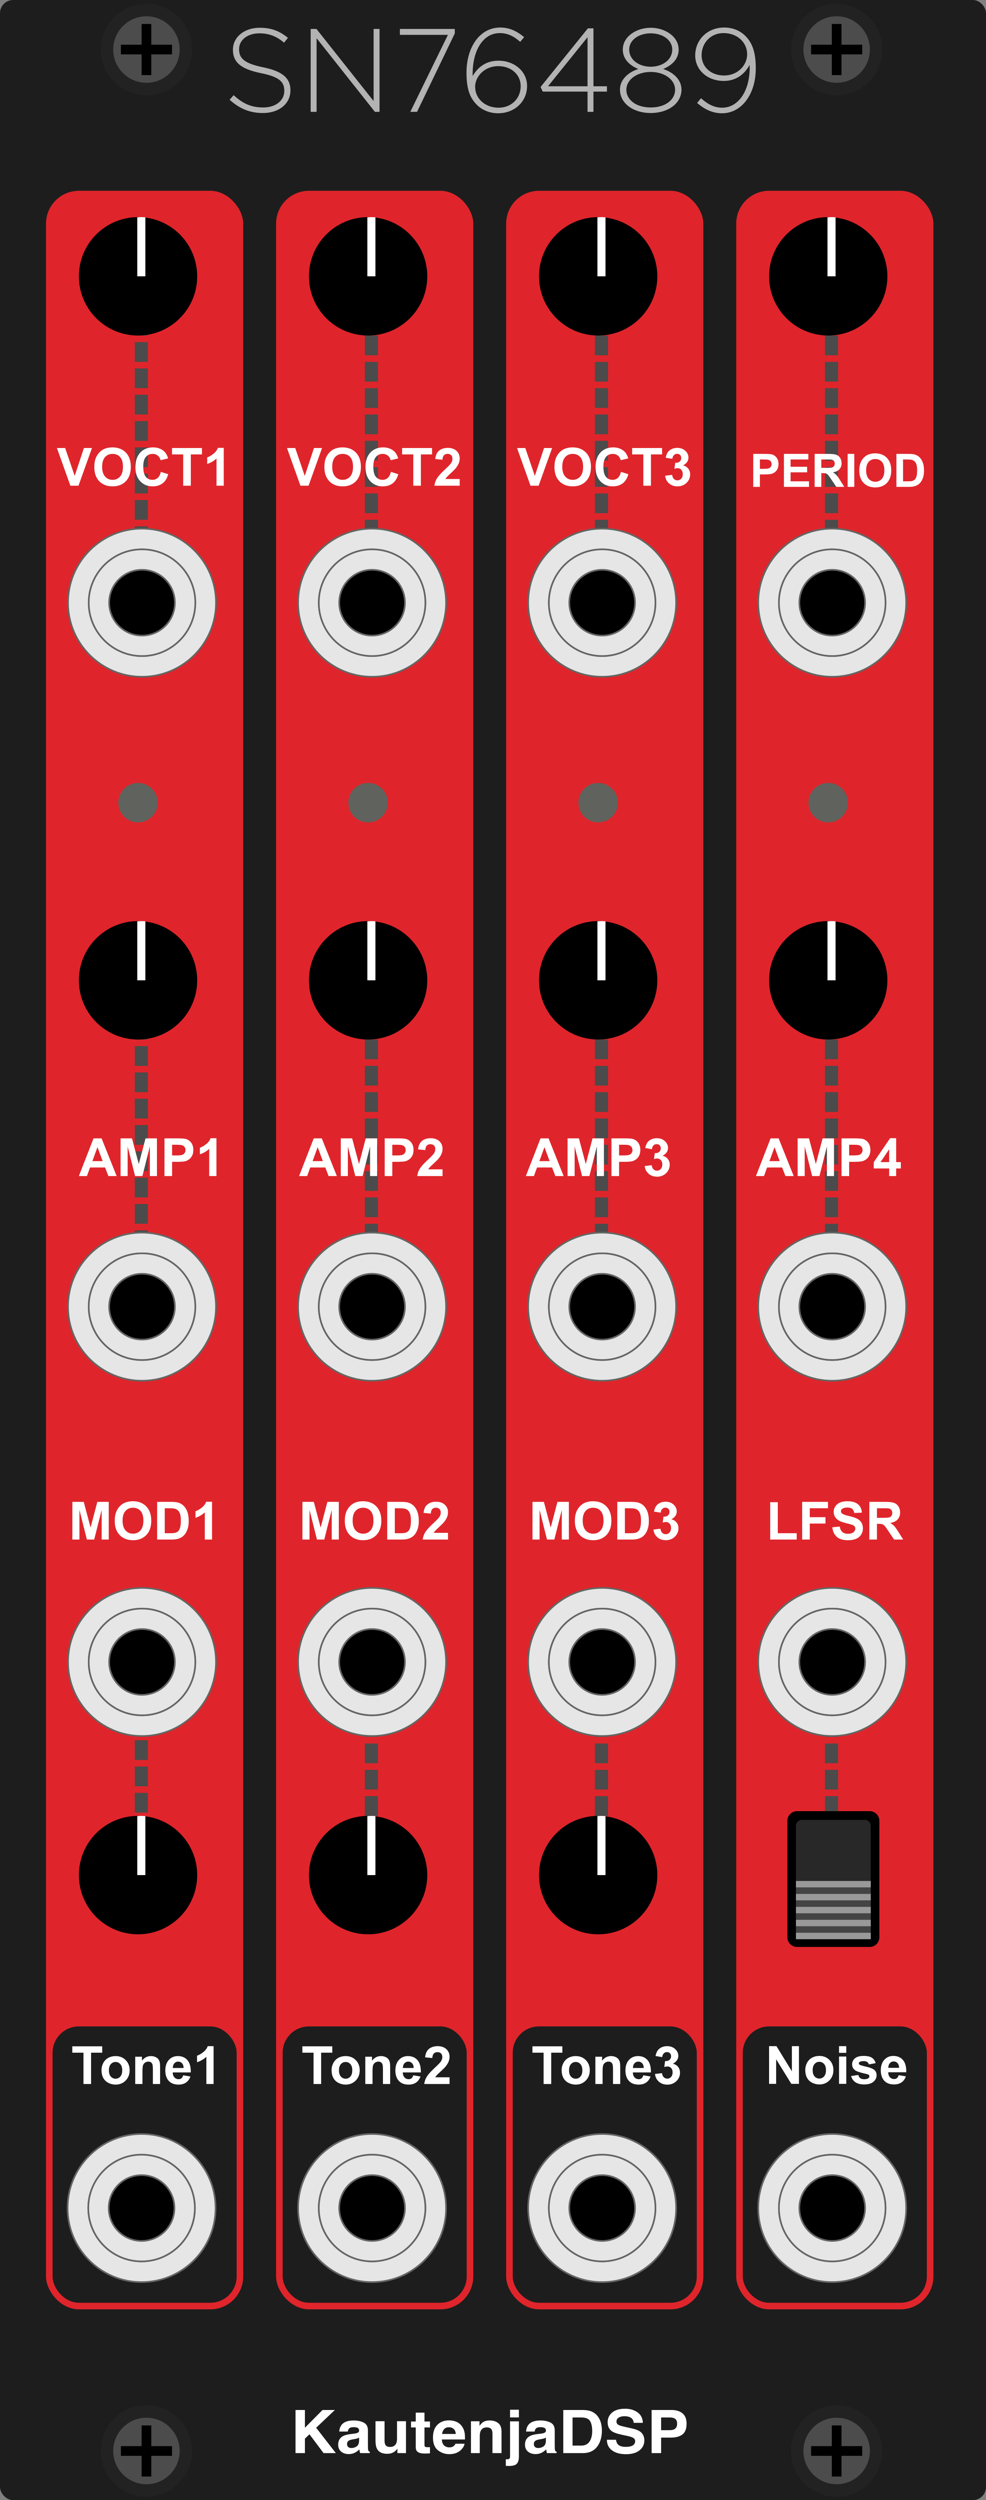 <?xml version="1.0" encoding="UTF-8"?>
<svg width="150px" height="380px" viewBox="0 0 150 380" version="1.1" xmlns="http://www.w3.org/2000/svg" xmlns:xlink="http://www.w3.org/1999/xlink">
    <rect x="0" y="0" width="150" height="380" fill="#808080" stroke="none"/>
    <!-- Generator: Sketch 58 (84663) - https://sketch.com -->
    <title>SN76489-Module</title>
    <desc>Created with Sketch.</desc>
    <g id="SN76489-Module" stroke="none" stroke-width="1" fill="none" fill-rule="evenodd">
        <g id="bg">
            <rect id="cover" fill="#1D1D1D" x="0" y="0" width="150" height="380" rx="2"></rect>
            <g id="Logo/Panel/DarkMode" transform="translate(43, 364)" fill="#FFFFFF" fill-rule="nonzero">
                <g id="Logo/Print/DarkMode">
                    <path d="M1.958,2.299 L3.386,2.299 L3.386,4.997 L6.067,2.299 L7.943,2.299 L5.096,4.997 L8.089,8.851 L6.223,8.851 L4.078,5.988 L3.386,6.659 L3.386,8.851 L1.958,8.851 L1.958,2.299 Z M11.628,6.495 C11.543,6.545 11.457,6.586 11.371,6.617 C11.284,6.648 11.166,6.677 11.015,6.704 L10.713,6.757 C10.431,6.804 10.228,6.862 10.106,6.93 C9.898,7.046 9.795,7.225 9.795,7.468 C9.795,7.684 9.858,7.841 9.985,7.937 C10.113,8.033 10.267,8.082 10.45,8.082 C10.739,8.082 11.005,8.002 11.248,7.842 C11.492,7.682 11.618,7.39 11.628,6.966 L11.628,6.495 Z M10.812,5.904 C11.061,5.874 11.238,5.837 11.345,5.792 C11.537,5.715 11.632,5.595 11.632,5.432 C11.632,5.234 11.559,5.097 11.413,5.021 C11.267,4.946 11.053,4.908 10.77,4.908 C10.453,4.908 10.228,4.982 10.096,5.13 C10.002,5.24 9.939,5.388 9.908,5.575 L8.612,5.575 C8.64,5.151 8.766,4.803 8.989,4.53 C9.344,4.103 9.953,3.89 10.817,3.89 C11.379,3.89 11.879,3.995 12.316,4.206 C12.752,4.416 12.971,4.813 12.971,5.397 L12.971,7.619 C12.971,7.773 12.974,7.96 12.98,8.179 C12.99,8.345 13.016,8.458 13.06,8.517 C13.104,8.576 13.17,8.625 13.258,8.664 L13.258,8.851 L11.797,8.851 C11.756,8.753 11.728,8.661 11.712,8.575 C11.697,8.489 11.684,8.391 11.675,8.282 C11.489,8.471 11.276,8.633 11.034,8.766 C10.745,8.923 10.418,9.002 10.054,9.002 C9.589,9.002 9.205,8.877 8.902,8.626 C8.598,8.376 8.447,8.021 8.447,7.562 C8.447,6.966 8.69,6.535 9.177,6.268 C9.444,6.123 9.837,6.019 10.355,5.957 L10.812,5.904 Z M15.501,4.005 L15.501,6.926 C15.501,7.201 15.536,7.409 15.605,7.548 C15.727,7.794 15.968,7.917 16.326,7.917 C16.785,7.917 17.099,7.742 17.268,7.393 C17.356,7.203 17.4,6.953 17.4,6.641 L17.4,4.005 L18.762,4.005 L18.762,8.851 L17.457,8.851 L17.457,8.166 L17.441,8.187 C17.424,8.21 17.398,8.248 17.363,8.299 C17.312,8.373 17.253,8.439 17.184,8.495 C16.973,8.673 16.77,8.794 16.573,8.859 C16.377,8.925 16.147,8.957 15.883,8.957 C15.123,8.957 14.611,8.699 14.347,8.184 C14.199,7.899 14.125,7.48 14.125,6.926 L14.125,4.005 L15.501,4.005 Z M19.53,4.952 L19.53,4.05 L20.247,4.05 L20.247,2.699 L21.576,2.699 L21.576,4.05 L22.41,4.05 L22.41,4.952 L21.576,4.952 L21.576,7.513 C21.576,7.711 21.602,7.835 21.656,7.884 C21.709,7.933 21.872,7.957 22.146,7.957 C22.187,7.957 22.23,7.956 22.275,7.955 C22.321,7.953 22.366,7.951 22.41,7.948 L22.41,8.895 L21.774,8.917 C21.139,8.938 20.705,8.834 20.473,8.606 C20.322,8.461 20.247,8.237 20.247,7.935 L20.247,4.952 L19.53,4.952 Z M25.298,4.921 C24.987,4.921 24.746,5.013 24.575,5.197 C24.404,5.38 24.296,5.629 24.252,5.944 L26.34,5.944 C26.318,5.609 26.21,5.355 26.017,5.181 C25.824,5.008 25.584,4.921 25.298,4.921 Z M25.298,3.877 C25.726,3.877 26.111,3.952 26.453,4.103 C26.795,4.254 27.078,4.493 27.301,4.819 C27.502,5.106 27.633,5.44 27.692,5.819 C27.727,6.041 27.741,6.361 27.735,6.779 L24.219,6.779 C24.238,7.265 24.4,7.606 24.705,7.802 C24.89,7.923 25.113,7.984 25.374,7.984 C25.65,7.984 25.875,7.91 26.048,7.762 C26.142,7.682 26.225,7.57 26.297,7.428 L27.669,7.428 C27.634,7.716 27.476,8.007 27.193,8.304 C26.753,8.775 26.137,9.011 25.346,9.011 C24.692,9.011 24.116,8.812 23.616,8.415 C23.117,8.018 22.867,7.372 22.867,6.477 C22.867,5.638 23.092,4.995 23.543,4.548 C23.994,4.1 24.579,3.877 25.298,3.877 Z M31.486,3.89 C32.017,3.89 32.451,4.021 32.789,4.283 C33.127,4.546 33.295,4.98 33.295,5.588 L33.295,8.851 L31.919,8.851 L31.919,5.904 C31.919,5.649 31.883,5.453 31.811,5.317 C31.679,5.068 31.428,4.943 31.057,4.943 C30.601,4.943 30.289,5.126 30.119,5.49 C30.031,5.683 29.987,5.929 29.987,6.228 L29.987,8.851 L28.649,8.851 L28.649,4.014 L29.945,4.014 L29.945,4.721 C30.118,4.472 30.281,4.293 30.435,4.183 C30.711,3.988 31.062,3.89 31.486,3.89 Z M35.939,3.428 L34.596,3.428 L34.596,2.259 L35.939,2.259 L35.939,3.428 Z M33.95,10.793 L33.95,9.78 L34.098,9.79 L34.098,9.79 L34.111,9.791 C34.142,9.792 34.17,9.793 34.196,9.793 C34.327,9.793 34.427,9.763 34.495,9.702 C34.562,9.641 34.596,9.523 34.596,9.348 L34.596,4.028 L35.939,4.028 L35.939,9.371 C35.939,9.86 35.837,10.221 35.633,10.455 C35.435,10.682 35.054,10.799 34.488,10.806 L34.431,10.806 C34.408,10.806 34.378,10.806 34.342,10.805 L34.048,10.796 C34.017,10.795 33.985,10.794 33.95,10.793 Z M40.048,6.495 C39.964,6.545 39.878,6.586 39.792,6.617 C39.705,6.648 39.587,6.677 39.436,6.704 L39.134,6.757 C38.851,6.804 38.649,6.862 38.526,6.93 C38.319,7.046 38.215,7.225 38.215,7.468 C38.215,7.684 38.279,7.841 38.406,7.937 C38.533,8.033 38.688,8.082 38.87,8.082 C39.159,8.082 39.426,8.002 39.669,7.842 C39.912,7.682 40.039,7.39 40.048,6.966 L40.048,6.495 Z M39.233,5.904 C39.481,5.874 39.659,5.837 39.766,5.792 C39.957,5.715 40.053,5.595 40.053,5.432 C40.053,5.234 39.98,5.097 39.834,5.021 C39.688,4.946 39.473,4.908 39.191,4.908 C38.873,4.908 38.649,4.982 38.517,5.13 C38.423,5.24 38.36,5.388 38.328,5.575 L37.032,5.575 C37.061,5.151 37.186,4.803 37.409,4.53 C37.764,4.103 38.374,3.89 39.238,3.89 C39.8,3.89 40.3,3.995 40.736,4.206 C41.173,4.416 41.391,4.813 41.391,5.397 L41.391,7.619 C41.391,7.773 41.395,7.96 41.401,8.179 C41.41,8.345 41.437,8.458 41.481,8.517 C41.525,8.576 41.591,8.625 41.679,8.664 L41.679,8.851 L40.218,8.851 C40.177,8.753 40.149,8.661 40.133,8.575 C40.117,8.489 40.105,8.391 40.095,8.282 C39.91,8.471 39.696,8.633 39.455,8.766 C39.166,8.923 38.839,9.002 38.474,9.002 C38.009,9.002 37.625,8.877 37.322,8.626 C37.019,8.376 36.867,8.021 36.867,7.562 C36.867,6.966 37.111,6.535 37.598,6.268 C37.865,6.123 38.258,6.019 38.776,5.957 L39.233,5.904 Z M44.101,3.437 L44.101,7.713 L45.439,7.713 C46.124,7.713 46.602,7.394 46.872,6.757 C47.02,6.407 47.093,5.991 47.093,5.508 C47.093,4.841 46.983,4.329 46.761,3.972 C46.54,3.615 46.099,3.437 45.439,3.437 L44.101,3.437 Z M45.684,2.299 C46.115,2.305 46.473,2.352 46.759,2.441 C47.246,2.592 47.64,2.869 47.942,3.272 C48.184,3.598 48.349,3.951 48.436,4.33 C48.524,4.709 48.568,5.071 48.568,5.415 C48.568,6.286 48.383,7.024 48.012,7.628 C47.51,8.443 46.734,8.851 45.684,8.851 L42.692,8.851 L42.692,2.299 L45.684,2.299 Z M50.713,6.828 C50.757,7.127 50.843,7.351 50.972,7.499 C51.207,7.769 51.611,7.904 52.183,7.904 C52.525,7.904 52.803,7.868 53.017,7.797 C53.422,7.661 53.625,7.407 53.625,7.037 C53.625,6.821 53.524,6.653 53.323,6.535 C53.132,6.425 52.838,6.327 52.44,6.241 L51.641,6.072 C50.918,5.918 50.419,5.751 50.142,5.57 C49.674,5.268 49.44,4.795 49.44,4.152 C49.44,3.565 49.666,3.078 50.119,2.69 C50.571,2.302 51.236,2.107 52.112,2.107 C52.844,2.107 53.469,2.29 53.985,2.656 C54.502,3.022 54.773,3.554 54.798,4.25 L53.403,4.25 C53.378,3.856 53.196,3.576 52.857,3.41 C52.631,3.3 52.349,3.245 52.013,3.245 C51.639,3.245 51.341,3.316 51.118,3.459 C50.895,3.601 50.783,3.8 50.783,4.054 C50.783,4.278 50.883,4.447 51.084,4.563 L51.113,4.579 C51.249,4.653 51.532,4.739 51.963,4.838 L53.215,5.121 C53.74,5.24 54.135,5.398 54.402,5.597 C54.817,5.905 55.024,6.351 55.024,6.935 C55.024,7.533 54.782,8.03 54.296,8.426 C53.811,8.822 53.125,9.019 52.239,9.019 C51.335,9.019 50.623,8.825 50.105,8.435 C49.586,8.045 49.327,7.51 49.327,6.828 L50.713,6.828 Z M60.01,4.383 C60.01,4.043 59.915,3.8 59.725,3.654 C59.535,3.509 59.269,3.437 58.926,3.437 L57.574,3.437 L57.574,5.366 L58.926,5.366 C59.269,5.366 59.535,5.287 59.725,5.13 C59.915,4.973 60.01,4.724 60.01,4.383 Z M61.448,4.374 C61.448,5.148 61.24,5.695 60.825,6.015 C60.411,6.335 59.819,6.495 59.049,6.495 L57.574,6.495 L57.574,8.851 L56.132,8.851 L56.132,2.299 L59.157,2.299 C59.855,2.299 60.411,2.467 60.825,2.805 C61.24,3.143 61.448,3.666 61.448,4.374 Z" id="KautenjaDSP"></path>
                </g>
            </g>
            <path d="M44.184,13.742 L44.184,13.706 C44.184,11.929 43.038,10.894 40.321,10.291 L40.044,10.232 C37.149,9.639 36.417,8.86 36.374,7.601 L36.372,7.442 C36.372,6.128 37.596,5.066 39.45,5.066 C40.836,5.066 42.024,5.462 43.212,6.488 L43.806,5.75 C42.528,4.724 41.322,4.22 39.486,4.22 C37.221,4.22 35.547,5.569 35.441,7.352 L35.436,7.568 C35.436,9.414 36.582,10.435 39.397,11.053 L39.684,11.114 C42.454,11.671 43.2,12.414 43.246,13.669 L43.248,13.832 C43.248,15.272 41.952,16.334 40.062,16.334 C38.208,16.334 36.93,15.74 35.544,14.462 L34.932,15.164 C36.444,16.514 37.992,17.18 40.008,17.18 C42.438,17.18 44.184,15.776 44.184,13.742 Z M57.738,17 L57.738,4.4 L56.838,4.4 L56.838,15.362 L48.144,4.4 L47.262,4.4 L47.262,17 L48.162,17 L48.162,5.804 L57.036,17 L57.738,17 Z M60.834,5.3 L68.142,5.3 L62.418,17 L63.444,17 L69.186,5.084 L69.186,4.4 L60.834,4.4 L60.834,5.3 Z M79.734,5.642 C78.636,4.742 77.538,4.184 76.098,4.184 C72.966,4.184 70.968,7.208 70.968,11.024 C70.968,13.652 71.526,14.912 72.57,15.956 C73.326,16.712 74.478,17.216 75.774,17.216 C78.258,17.216 80.184,15.47 80.184,13.058 C80.184,10.79 78.168,9.224 75.846,9.224 C73.794,9.224 72.624,10.34 71.904,11.564 C71.814,7.712 73.47,5.03 76.026,5.03 C77.214,5.03 78.168,5.498 79.14,6.362 L79.734,5.642 Z M79.212,13.094 C79.212,14.894 77.88,16.37 75.846,16.37 C73.812,16.37 72.282,15.002 72.282,13.184 C72.282,11.618 73.722,10.052 75.792,10.052 C77.79,10.052 79.212,11.348 79.212,13.094 Z M89.436,4.31 L82.236,13.22 L82.56,13.922 L89.382,13.922 L89.382,17 L90.282,17 L90.282,13.922 L92.334,13.922 L92.334,13.112 L90.282,13.112 L90.282,4.31 L89.436,4.31 Z M89.382,13.112 L83.37,13.112 L89.382,5.66 L89.382,13.112 Z M103.674,13.616 C103.674,12.122 102.468,11.006 100.884,10.484 C102.126,9.98 103.242,9.044 103.242,7.532 C103.242,5.552 101.172,4.22 98.994,4.22 C96.816,4.22 94.746,5.552 94.746,7.532 C94.746,9.044 95.862,9.98 97.104,10.484 C95.52,11.006 94.314,12.122 94.314,13.616 C94.314,15.722 96.348,17.18 98.994,17.18 C101.64,17.18 103.674,15.722 103.674,13.616 Z M102.27,7.532 C102.27,9.098 100.776,10.142 98.994,10.142 C97.212,10.142 95.718,9.098 95.718,7.532 C95.718,6.092 97.158,5.066 98.994,5.066 C100.83,5.066 102.27,6.092 102.27,7.532 Z M102.702,13.652 C102.702,15.092 101.316,16.334 98.994,16.334 C96.672,16.334 95.286,15.092 95.286,13.652 C95.286,12.068 96.942,10.934 98.994,10.934 C101.046,10.934 102.702,12.068 102.702,13.652 Z M114.978,10.394 C114.978,7.856 114.402,6.47 113.394,5.462 C112.638,4.706 111.54,4.184 110.19,4.184 C107.562,4.184 105.762,6.092 105.762,8.432 C105.762,10.61 107.58,12.302 110.118,12.302 C112.098,12.302 113.322,11.168 114.042,9.872 C114.186,13.652 112.404,16.37 109.866,16.37 C108.714,16.37 107.706,15.884 106.644,14.93 L106.05,15.65 C107.094,16.532 108.282,17.216 109.848,17.216 C112.782,17.216 114.978,14.372 114.978,10.394 Z M113.664,8.252 C113.664,9.854 112.296,11.474 110.154,11.474 C108.156,11.474 106.734,10.178 106.734,8.396 C106.734,6.632 108.012,5.03 110.082,5.03 C112.17,5.03 113.664,6.452 113.664,8.252 Z" id="SN76489" fill="#B3B3B3" fill-rule="nonzero"></path>
        </g>
        <g id="bgs" transform="translate(7, 29)" fill="#DF252B">
            <rect id="Rectangle" x="0" y="0" width="30" height="322" rx="5"></rect>
            <rect id="Rectangle-Copy-4" x="35" y="0" width="30" height="322" rx="5"></rect>
            <rect id="Rectangle-Copy-5" x="70" y="0" width="30" height="322" rx="5"></rect>
            <rect id="Rectangle-Copy-6" x="105" y="0" width="30" height="322" rx="5"></rect>
        </g>
        <g id="OUT" transform="translate(7, 308)">
            <g id="Noise" transform="translate(104, 0)">
                <rect id="Rectangle-Copy-3" fill="#1D1D1D" x="2" y="0" width="28" height="42" rx="4"></rect>
                <g id="Port/PJ301M" transform="translate(4, 16)">
                    <g id="PJ301M">
                        <path d="M11.605,22.863 C5.396,22.863 0.347,17.814 0.347,11.605 C0.347,5.396 5.396,0.347 11.605,0.347 C17.814,0.347 22.863,5.396 22.863,11.605 C22.863,17.814 17.814,22.863 11.605,22.863" id="PJ301M_Shadow" fill="#000000" fill-rule="nonzero"></path>
                        <path d="M11.605,0.347 C17.814,0.347 22.863,5.396 22.863,11.605 C22.863,17.814 17.814,22.863 11.605,22.863 C5.396,22.863 0.347,17.814 0.347,11.605 C0.347,5.396 5.396,0.347 11.605,0.347 Z M11.605,3.498 C7.134,3.498 3.498,7.134 3.498,11.605 C3.498,16.076 7.134,19.713 11.605,19.713 C16.076,19.713 19.712,16.076 19.712,11.605 C19.712,7.134 16.076,3.498 11.605,3.498 Z" id="PJ301M_Outer" stroke="#636663" stroke-width="0.25" fill="#E6E6E6" fill-rule="nonzero"></path>
                        <path d="M11.605,3.498 C16.076,3.498 19.712,7.134 19.712,11.605 C19.712,16.076 16.076,19.713 11.605,19.713 C7.134,19.713 3.498,16.076 3.498,11.605 C3.498,7.134 7.134,3.498 11.605,3.498 Z M11.605,6.606 C8.845,6.606 6.606,8.845 6.606,11.605 C6.606,14.365 8.845,16.604 11.605,16.604 C14.365,16.604 16.604,14.365 16.604,11.605 C16.604,8.845 14.365,6.606 11.605,6.606 Z" id="PJ301M_Inner" stroke="#636663" stroke-width="0.25" fill="#E6E6E6" fill-rule="nonzero"></path>
                    </g>
                </g>
                <path d="M6,8.727 L6,3 L7.125,3 L9.469,6.824 L9.469,3 L10.543,3 L10.543,8.727 L9.383,8.727 L7.074,4.992 L7.074,8.727 L6,8.727 Z M11.504,6.594 C11.504,6.229 11.594,5.876 11.773,5.535 C11.953,5.194 12.208,4.934 12.537,4.754 C12.867,4.574 13.234,4.484 13.641,4.484 C14.268,4.484 14.783,4.688 15.184,5.096 C15.585,5.503 15.785,6.018 15.785,6.641 C15.785,7.268 15.583,7.788 15.178,8.201 C14.773,8.614 14.263,8.82 13.648,8.82 C13.268,8.82 12.906,8.734 12.561,8.562 C12.215,8.391 11.953,8.139 11.773,7.807 C11.594,7.475 11.504,7.07 11.504,6.594 Z M12.629,6.652 C12.629,7.064 12.727,7.379 12.922,7.598 C13.117,7.816 13.358,7.926 13.645,7.926 C13.931,7.926 14.171,7.816 14.365,7.598 C14.559,7.379 14.656,7.061 14.656,6.645 C14.656,6.238 14.559,5.926 14.365,5.707 C14.171,5.488 13.931,5.379 13.645,5.379 C13.358,5.379 13.117,5.488 12.922,5.707 C12.727,5.926 12.629,6.241 12.629,6.652 Z M16.645,4.016 L16.645,3 L17.742,3 L17.742,4.016 L16.645,4.016 Z M16.645,8.727 L16.645,4.578 L17.742,4.578 L17.742,8.727 L16.645,8.727 Z M20.379,4.484 C20.947,4.484 21.368,4.577 21.645,4.762 C21.921,4.947 22.111,5.22 22.215,5.582 L21.18,5.773 C21.135,5.612 21.051,5.488 20.928,5.402 C20.804,5.316 20.628,5.273 20.398,5.273 C20.109,5.273 19.902,5.314 19.777,5.395 C19.694,5.452 19.652,5.526 19.652,5.617 C19.652,5.695 19.689,5.762 19.762,5.816 C19.839,5.873 20.063,5.948 20.433,6.041 L20.787,6.125 C21.372,6.258 21.78,6.421 22.012,6.613 C22.241,6.809 22.355,7.081 22.355,7.43 C22.355,7.81 22.197,8.137 21.879,8.41 C21.561,8.684 21.091,8.82 20.469,8.82 C19.904,8.82 19.456,8.706 19.127,8.477 C18.798,8.247 18.582,7.936 18.48,7.543 L19.582,7.375 C19.629,7.589 19.724,7.751 19.867,7.861 C20.01,7.972 20.211,8.027 20.469,8.027 C20.753,8.027 20.966,7.975 21.109,7.871 C21.206,7.798 21.254,7.701 21.254,7.578 C21.254,7.495 21.228,7.426 21.176,7.371 C21.121,7.319 20.999,7.271 20.809,7.227 L20.393,7.13 C19.745,6.972 19.322,6.826 19.125,6.691 C18.797,6.467 18.633,6.156 18.633,5.758 C18.633,5.398 18.775,5.096 19.059,4.852 C19.342,4.607 19.783,4.484 20.379,4.484 Z M24.898,4.484 C25.516,4.484 26.003,4.688 26.359,5.096 C26.716,5.503 26.887,6.128 26.871,6.969 L24.121,6.969 C24.129,7.294 24.217,7.548 24.387,7.729 C24.556,7.91 24.767,8 25.02,8 C25.191,8 25.336,7.953 25.453,7.859 C25.57,7.766 25.659,7.615 25.719,7.406 L26.812,7.59 C26.672,7.991 26.45,8.296 26.146,8.506 C25.843,8.715 25.464,8.82 25.008,8.82 C24.286,8.82 23.753,8.585 23.406,8.113 C23.133,7.736 22.996,7.259 22.996,6.684 C22.996,5.996 23.176,5.458 23.535,5.068 C23.895,4.679 24.349,4.484 24.898,4.484 Z M24.965,5.324 C24.725,5.324 24.527,5.411 24.371,5.586 C24.241,5.731 24.166,5.92 24.146,6.152 L24.141,6.297 L25.781,6.297 C25.773,5.979 25.691,5.738 25.535,5.572 C25.379,5.407 25.189,5.324 24.965,5.324 Z" fill="#FFFFFF" fill-rule="nonzero"></path>
            </g>
            <g id="Tone-3-Out" transform="translate(70, 0)">
                <rect id="Rectangle-Copy-2" fill="#1D1D1D" x="1" y="0" width="28" height="42" rx="4"></rect>
                <g id="Port/PJ301M" transform="translate(3, 16)">
                    <g id="PJ301M">
                        <path d="M11.605,22.863 C5.396,22.863 0.347,17.814 0.347,11.605 C0.347,5.396 5.396,0.347 11.605,0.347 C17.814,0.347 22.863,5.396 22.863,11.605 C22.863,17.814 17.814,22.863 11.605,22.863" id="PJ301M_Shadow" fill="#000000" fill-rule="nonzero"></path>
                        <path d="M11.605,0.347 C17.814,0.347 22.863,5.396 22.863,11.605 C22.863,17.814 17.814,22.863 11.605,22.863 C5.396,22.863 0.347,17.814 0.347,11.605 C0.347,5.396 5.396,0.347 11.605,0.347 Z M11.605,3.498 C7.134,3.498 3.498,7.134 3.498,11.605 C3.498,16.076 7.134,19.713 11.605,19.713 C16.076,19.713 19.712,16.076 19.712,11.605 C19.712,7.134 16.076,3.498 11.605,3.498 Z" id="PJ301M_Outer" stroke="#636663" stroke-width="0.25" fill="#E6E6E6" fill-rule="nonzero"></path>
                        <path d="M11.605,3.498 C16.076,3.498 19.712,7.134 19.712,11.605 C19.712,16.076 16.076,19.713 11.605,19.713 C7.134,19.713 3.498,16.076 3.498,11.605 C3.498,7.134 7.134,3.498 11.605,3.498 Z M11.605,6.606 C8.845,6.606 6.606,8.845 6.606,11.605 C6.606,14.365 8.845,16.604 11.605,16.604 C14.365,16.604 16.604,14.365 16.604,11.605 C16.604,8.845 14.365,6.606 11.605,6.606 Z" id="PJ301M_Inner" stroke="#636663" stroke-width="0.25" fill="#E6E6E6" fill-rule="nonzero"></path>
                    </g>
                </g>
                <path d="M5.699,8.75 L5.699,3.992 L4,3.992 L4,3.023 L8.551,3.023 L8.551,3.992 L6.855,3.992 L6.855,8.75 L5.699,8.75 Z M8.441,6.617 C8.441,6.253 8.531,5.9 8.711,5.559 C8.891,5.217 9.145,4.957 9.475,4.777 C9.804,4.598 10.172,4.508 10.578,4.508 C11.206,4.508 11.72,4.712 12.121,5.119 C12.522,5.527 12.723,6.042 12.723,6.664 C12.723,7.292 12.52,7.812 12.115,8.225 C11.71,8.637 11.201,8.844 10.586,8.844 C10.206,8.844 9.843,8.758 9.498,8.586 C9.153,8.414 8.891,8.162 8.711,7.83 C8.531,7.498 8.441,7.094 8.441,6.617 Z M9.566,6.676 C9.566,7.087 9.664,7.402 9.859,7.621 C10.055,7.84 10.296,7.949 10.582,7.949 C10.868,7.949 11.109,7.84 11.303,7.621 C11.497,7.402 11.594,7.085 11.594,6.668 C11.594,6.262 11.497,5.949 11.303,5.73 C11.109,5.512 10.868,5.402 10.582,5.402 C10.296,5.402 10.055,5.512 9.859,5.73 C9.664,5.949 9.566,6.264 9.566,6.676 Z M17.355,8.75 L16.258,8.75 L16.258,6.633 C16.258,6.185 16.234,5.895 16.188,5.764 C16.141,5.632 16.064,5.53 15.959,5.457 C15.854,5.384 15.727,5.348 15.578,5.348 C15.388,5.348 15.217,5.4 15.066,5.504 C14.915,5.608 14.812,5.746 14.756,5.918 C14.7,6.09 14.672,6.408 14.672,6.871 L14.672,8.75 L13.574,8.75 L13.574,4.602 L14.594,4.602 L14.594,5.211 C14.956,4.742 15.411,4.508 15.961,4.508 C16.203,4.508 16.424,4.551 16.625,4.639 C16.826,4.726 16.977,4.837 17.08,4.973 C17.183,5.108 17.255,5.262 17.295,5.434 C17.335,5.605 17.355,5.852 17.355,6.172 L17.355,8.75 Z M20.871,7.43 L21.965,7.613 C21.824,8.014 21.602,8.32 21.299,8.529 C20.995,8.739 20.616,8.844 20.16,8.844 C19.439,8.844 18.905,8.608 18.559,8.137 C18.285,7.759 18.148,7.283 18.148,6.707 C18.148,6.02 18.328,5.481 18.688,5.092 C19.047,4.702 19.501,4.508 20.051,4.508 C20.668,4.508 21.155,4.712 21.512,5.119 C21.868,5.527 22.039,6.151 22.023,6.992 L19.273,6.992 C19.281,7.318 19.37,7.571 19.539,7.752 C19.708,7.933 19.919,8.023 20.172,8.023 C20.344,8.023 20.488,7.977 20.605,7.883 C20.723,7.789 20.811,7.638 20.871,7.43 Z M20.934,6.32 C20.926,6.003 20.844,5.761 20.688,5.596 C20.531,5.43 20.341,5.348 20.117,5.348 C19.878,5.348 19.68,5.435 19.523,5.609 C19.367,5.784 19.29,6.021 19.293,6.32 L20.934,6.32 Z M22.645,7.23 L23.707,7.102 C23.741,7.372 23.832,7.579 23.98,7.723 C24.129,7.866 24.309,7.938 24.52,7.938 C24.746,7.938 24.937,7.852 25.092,7.68 C25.247,7.508 25.324,7.276 25.324,6.984 C25.324,6.708 25.25,6.49 25.102,6.328 C24.953,6.167 24.772,6.086 24.559,6.086 C24.418,6.086 24.25,6.113 24.055,6.168 L24.176,5.273 C24.473,5.281 24.699,5.217 24.855,5.08 C25.012,4.943 25.09,4.762 25.09,4.535 C25.09,4.342 25.033,4.189 24.918,4.074 C24.803,3.96 24.651,3.902 24.461,3.902 C24.273,3.902 24.113,3.967 23.98,4.098 C23.848,4.228 23.767,4.418 23.738,4.668 L22.727,4.496 C22.797,4.15 22.903,3.873 23.045,3.666 C23.187,3.459 23.385,3.296 23.639,3.178 C23.893,3.059 24.177,3 24.492,3 C25.031,3 25.464,3.172 25.789,3.516 C26.057,3.797 26.191,4.115 26.191,4.469 C26.191,4.971 25.917,5.372 25.367,5.672 C25.695,5.742 25.958,5.9 26.154,6.145 C26.351,6.389 26.449,6.685 26.449,7.031 C26.449,7.534 26.266,7.962 25.898,8.316 C25.531,8.671 25.074,8.848 24.527,8.848 C24.009,8.848 23.579,8.699 23.238,8.4 C22.897,8.102 22.699,7.712 22.645,7.23 Z" id="Tone3" fill="#FFFFFF" fill-rule="nonzero"></path>
            </g>
            <g id="Tone-2-Out" transform="translate(35, 0)">
                <rect id="Rectangle-Copy" fill="#1D1D1D" x="1" y="0" width="28" height="42" rx="4"></rect>
                <g id="Port/PJ301M" transform="translate(3, 16)">
                    <g id="PJ301M">
                        <path d="M11.605,22.863 C5.396,22.863 0.347,17.814 0.347,11.605 C0.347,5.396 5.396,0.347 11.605,0.347 C17.814,0.347 22.863,5.396 22.863,11.605 C22.863,17.814 17.814,22.863 11.605,22.863" id="PJ301M_Shadow" fill="#000000" fill-rule="nonzero"></path>
                        <path d="M11.605,0.347 C17.814,0.347 22.863,5.396 22.863,11.605 C22.863,17.814 17.814,22.863 11.605,22.863 C5.396,22.863 0.347,17.814 0.347,11.605 C0.347,5.396 5.396,0.347 11.605,0.347 Z M11.605,3.498 C7.134,3.498 3.498,7.134 3.498,11.605 C3.498,16.076 7.134,19.713 11.605,19.713 C16.076,19.713 19.712,16.076 19.712,11.605 C19.712,7.134 16.076,3.498 11.605,3.498 Z" id="PJ301M_Outer" stroke="#636663" stroke-width="0.25" fill="#E6E6E6" fill-rule="nonzero"></path>
                        <path d="M11.605,3.498 C16.076,3.498 19.712,7.134 19.712,11.605 C19.712,16.076 16.076,19.713 11.605,19.713 C7.134,19.713 3.498,16.076 3.498,11.605 C3.498,7.134 7.134,3.498 11.605,3.498 Z M11.605,6.606 C8.845,6.606 6.606,8.845 6.606,11.605 C6.606,14.365 8.845,16.604 11.605,16.604 C14.365,16.604 16.604,14.365 16.604,11.605 C16.604,8.845 14.365,6.606 11.605,6.606 Z" id="PJ301M_Inner" stroke="#636663" stroke-width="0.25" fill="#E6E6E6" fill-rule="nonzero"></path>
                    </g>
                </g>
                <path d="M5.699,8.75 L5.699,3.992 L4,3.992 L4,3.023 L8.551,3.023 L8.551,3.992 L6.855,3.992 L6.855,8.75 L5.699,8.75 Z M8.441,6.617 C8.441,6.253 8.531,5.9 8.711,5.559 C8.891,5.217 9.145,4.957 9.475,4.777 C9.804,4.598 10.172,4.508 10.578,4.508 C11.206,4.508 11.72,4.712 12.121,5.119 C12.522,5.527 12.723,6.042 12.723,6.664 C12.723,7.292 12.52,7.812 12.115,8.225 C11.71,8.637 11.201,8.844 10.586,8.844 C10.206,8.844 9.843,8.758 9.498,8.586 C9.153,8.414 8.891,8.162 8.711,7.83 C8.531,7.498 8.441,7.094 8.441,6.617 Z M9.566,6.676 C9.566,7.087 9.664,7.402 9.859,7.621 C10.055,7.84 10.296,7.949 10.582,7.949 C10.868,7.949 11.109,7.84 11.303,7.621 C11.497,7.402 11.594,7.085 11.594,6.668 C11.594,6.262 11.497,5.949 11.303,5.73 C11.109,5.512 10.868,5.402 10.582,5.402 C10.296,5.402 10.055,5.512 9.859,5.73 C9.664,5.949 9.566,6.264 9.566,6.676 Z M17.355,8.75 L16.258,8.75 L16.258,6.633 C16.258,6.185 16.234,5.895 16.188,5.764 C16.141,5.632 16.064,5.53 15.959,5.457 C15.854,5.384 15.727,5.348 15.578,5.348 C15.388,5.348 15.217,5.4 15.066,5.504 C14.915,5.608 14.812,5.746 14.756,5.918 C14.7,6.09 14.672,6.408 14.672,6.871 L14.672,8.75 L13.574,8.75 L13.574,4.602 L14.594,4.602 L14.594,5.211 C14.956,4.742 15.411,4.508 15.961,4.508 C16.203,4.508 16.424,4.551 16.625,4.639 C16.826,4.726 16.977,4.837 17.08,4.973 C17.183,5.108 17.255,5.262 17.295,5.434 C17.335,5.605 17.355,5.852 17.355,6.172 L17.355,8.75 Z M20.871,7.43 L21.965,7.613 C21.824,8.014 21.602,8.32 21.299,8.529 C20.995,8.739 20.616,8.844 20.16,8.844 C19.439,8.844 18.905,8.608 18.559,8.137 C18.285,7.759 18.148,7.283 18.148,6.707 C18.148,6.02 18.328,5.481 18.688,5.092 C19.047,4.702 19.501,4.508 20.051,4.508 C20.668,4.508 21.155,4.712 21.512,5.119 C21.868,5.527 22.039,6.151 22.023,6.992 L19.273,6.992 C19.281,7.318 19.37,7.571 19.539,7.752 C19.708,7.933 19.919,8.023 20.172,8.023 C20.344,8.023 20.488,7.977 20.605,7.883 C20.723,7.789 20.811,7.638 20.871,7.43 Z M20.934,6.32 C20.926,6.003 20.844,5.761 20.688,5.596 C20.531,5.43 20.341,5.348 20.117,5.348 C19.878,5.348 19.68,5.435 19.523,5.609 C19.367,5.784 19.29,6.021 19.293,6.32 L20.934,6.32 Z M26.391,7.73 L26.391,8.75 L22.543,8.75 C22.585,8.365 22.71,7.999 22.918,7.654 C23.103,7.348 23.449,6.952 23.955,6.467 L24.454,5.996 C24.773,5.689 24.975,5.471 25.062,5.344 C25.214,5.117 25.289,4.893 25.289,4.672 C25.289,4.427 25.223,4.239 25.092,4.107 C24.96,3.976 24.779,3.91 24.547,3.91 C24.318,3.91 24.135,3.979 24,4.117 C23.865,4.255 23.786,4.484 23.766,4.805 L22.672,4.695 C22.737,4.091 22.941,3.658 23.285,3.395 C23.629,3.132 24.059,3 24.574,3 C25.139,3 25.583,3.152 25.906,3.457 C26.229,3.762 26.391,4.141 26.391,4.594 C26.391,4.852 26.344,5.097 26.252,5.33 C26.16,5.563 26.013,5.807 25.812,6.062 C25.699,6.208 25.506,6.407 25.236,6.661 L24.669,7.189 C24.56,7.295 24.482,7.374 24.436,7.426 C24.343,7.53 24.268,7.632 24.211,7.73 L26.391,7.73 Z" id="Tone2" fill="#FFFFFF" fill-rule="nonzero"></path>
            </g>
            <g id="Tone-1-Out">
                <rect id="Rectangle" fill="#1D1D1D" x="1" y="0" width="28" height="42" rx="4"></rect>
                <g id="Port/PJ301M" transform="translate(2.933, 16)">
                    <g id="PJ301M">
                        <path d="M11.605,22.863 C5.396,22.863 0.347,17.814 0.347,11.605 C0.347,5.396 5.396,0.347 11.605,0.347 C17.814,0.347 22.863,5.396 22.863,11.605 C22.863,17.814 17.814,22.863 11.605,22.863" id="PJ301M_Shadow" fill="#000000" fill-rule="nonzero"></path>
                        <path d="M11.605,0.347 C17.814,0.347 22.863,5.396 22.863,11.605 C22.863,17.814 17.814,22.863 11.605,22.863 C5.396,22.863 0.347,17.814 0.347,11.605 C0.347,5.396 5.396,0.347 11.605,0.347 Z M11.605,3.498 C7.134,3.498 3.498,7.134 3.498,11.605 C3.498,16.076 7.134,19.713 11.605,19.713 C16.076,19.713 19.712,16.076 19.712,11.605 C19.712,7.134 16.076,3.498 11.605,3.498 Z" id="PJ301M_Outer" stroke="#636663" stroke-width="0.25" fill="#E6E6E6" fill-rule="nonzero"></path>
                        <path d="M11.605,3.498 C16.076,3.498 19.712,7.134 19.712,11.605 C19.712,16.076 16.076,19.713 11.605,19.713 C7.134,19.713 3.498,16.076 3.498,11.605 C3.498,7.134 7.134,3.498 11.605,3.498 Z M11.605,6.606 C8.845,6.606 6.606,8.845 6.606,11.605 C6.606,14.365 8.845,16.604 11.605,16.604 C14.365,16.604 16.604,14.365 16.604,11.605 C16.604,8.845 14.365,6.606 11.605,6.606 Z" id="PJ301M_Inner" stroke="#636663" stroke-width="0.25" fill="#E6E6E6" fill-rule="nonzero"></path>
                    </g>
                </g>
                <path d="M5.699,8.75 L5.699,3.992 L4,3.992 L4,3.023 L8.551,3.023 L8.551,3.992 L6.855,3.992 L6.855,8.75 L5.699,8.75 Z M8.441,6.617 C8.441,6.253 8.531,5.9 8.711,5.559 C8.891,5.217 9.145,4.957 9.475,4.777 C9.804,4.598 10.172,4.508 10.578,4.508 C11.206,4.508 11.72,4.712 12.121,5.119 C12.522,5.527 12.723,6.042 12.723,6.664 C12.723,7.292 12.52,7.812 12.115,8.225 C11.71,8.637 11.201,8.844 10.586,8.844 C10.206,8.844 9.843,8.758 9.498,8.586 C9.153,8.414 8.891,8.162 8.711,7.83 C8.531,7.498 8.441,7.094 8.441,6.617 Z M9.566,6.676 C9.566,7.087 9.664,7.402 9.859,7.621 C10.055,7.84 10.296,7.949 10.582,7.949 C10.868,7.949 11.109,7.84 11.303,7.621 C11.497,7.402 11.594,7.085 11.594,6.668 C11.594,6.262 11.497,5.949 11.303,5.73 C11.109,5.512 10.868,5.402 10.582,5.402 C10.296,5.402 10.055,5.512 9.859,5.73 C9.664,5.949 9.566,6.264 9.566,6.676 Z M17.355,8.75 L16.258,8.75 L16.258,6.633 C16.258,6.185 16.234,5.895 16.188,5.764 C16.141,5.632 16.064,5.53 15.959,5.457 C15.854,5.384 15.727,5.348 15.578,5.348 C15.388,5.348 15.217,5.4 15.066,5.504 C14.915,5.608 14.812,5.746 14.756,5.918 C14.7,6.09 14.672,6.408 14.672,6.871 L14.672,8.75 L13.574,8.75 L13.574,4.602 L14.594,4.602 L14.594,5.211 C14.956,4.742 15.411,4.508 15.961,4.508 C16.203,4.508 16.424,4.551 16.625,4.639 C16.826,4.726 16.977,4.837 17.08,4.973 C17.183,5.108 17.255,5.262 17.295,5.434 C17.335,5.605 17.355,5.852 17.355,6.172 L17.355,8.75 Z M20.871,7.43 L21.965,7.613 C21.824,8.014 21.602,8.32 21.299,8.529 C20.995,8.739 20.616,8.844 20.16,8.844 C19.439,8.844 18.905,8.608 18.559,8.137 C18.285,7.759 18.148,7.283 18.148,6.707 C18.148,6.02 18.328,5.481 18.688,5.092 C19.047,4.702 19.501,4.508 20.051,4.508 C20.668,4.508 21.155,4.712 21.512,5.119 C21.868,5.527 22.039,6.151 22.023,6.992 L19.273,6.992 C19.281,7.318 19.37,7.571 19.539,7.752 C19.708,7.933 19.919,8.023 20.172,8.023 C20.344,8.023 20.488,7.977 20.605,7.883 C20.723,7.789 20.811,7.638 20.871,7.43 Z M20.934,6.32 C20.926,6.003 20.844,5.761 20.688,5.596 C20.531,5.43 20.341,5.348 20.117,5.348 C19.878,5.348 19.68,5.435 19.523,5.609 C19.367,5.784 19.29,6.021 19.293,6.32 L20.934,6.32 Z M25.492,8.75 L24.395,8.75 L24.395,4.613 C23.993,4.988 23.521,5.266 22.977,5.445 L22.977,4.449 C23.263,4.355 23.574,4.178 23.91,3.916 C24.246,3.654 24.477,3.349 24.602,3 L25.492,3 L25.492,8.75 Z" id="Tone1" fill="#FFFFFF" fill-rule="nonzero"></path>
            </g>
        </g>
        <g id="MOD" transform="translate(7, 227)">
            <g id="Mod4" transform="translate(105, 0)">
                <path d="M15.5,26 L13.5,26 L13.5,29 L15.5,29 L15.5,26 Z M15.5,30 L13.5,30 L13.5,33 L15.5,33 L15.5,30 Z M15.5,34 L13.5,34 L13.5,37 L15.5,37 L15.5,34 Z M15.5,38 L13.5,38 L13.5,41 L15.5,41 L15.5,38 Z M15.5,42 L13.5,42 L13.5,45 L15.5,45 L15.5,42 Z M15.5,46 L13.5,46 L13.5,49 L15.5,49 L15.5,46 Z M15.5,50 L13.5,50 L13.5,53 L15.5,53 L15.5,50 Z M15.5,54 L13.5,54 L13.5,57 L15.5,57 L15.5,54 Z" id="Line-Copy-4" fill="#4B4B4B" fill-rule="nonzero"></path>
                <g id="Switches/CKSS/0" transform="translate(7, 47.5)">
                    <g id="CKSS_0">
                        <g id="g56714" transform="translate(7.751, 11.4) scale(-1, 1) rotate(-180) translate(-7.751, -11.4) translate(0.251, 0.4)" fill-rule="nonzero">
                            <path d="M0.528,20.145 C0.528,20.955 1.193,21.62 2.003,21.62 L13.053,21.62 C13.864,21.62 14.528,20.955 14.528,20.145 L14.528,2.453 C14.528,1.643 13.864,0.979 13.053,0.979 L2.003,0.979 C1.193,0.979 0.528,1.643 0.528,2.453 L0.528,20.145 Z" id="CKSS_0_track" fill="#000000"></path>
                            <g id="g5795" transform="translate(1.04, 2.081)" fill="#282828">
                                <g id="g5797">
                                    <path d="M1.681,18.207 C1.194,18.207 0.797,17.809 0.797,17.323 L0.797,17.323 L0.797,0.965 C0.797,0.479 1.194,0.08 1.681,0.08 L1.681,0.08 L11.294,0.08 C11.779,0.08 12.177,0.479 12.177,0.965 L12.177,0.965 L12.177,17.323 C12.177,17.809 11.779,18.207 11.294,18.207 L11.294,18.207 L1.681,18.207 Z" id="path5805"></path>
                                </g>
                            </g>
                            <polygon id="CKSS_0_switch" fill="#444444" points="1.838 11.007 13.219 11.007 13.219 2.161 1.838 2.161"></polygon>
                            <path d="M13.219,10.033 L13.219,11.007 L1.838,11.007 L1.838,10.033 L13.219,10.033 Z M13.219,8.065 L13.219,9.039 L1.838,9.039 L1.838,8.065 L13.219,8.065 Z M13.219,6.097 L13.219,7.071 L1.838,7.071 L1.838,6.097 L13.219,6.097 Z M13.219,4.128 L13.219,5.102 L1.838,5.102 L1.838,4.128 L13.219,4.128 Z M13.219,2.161 L13.219,3.134 L1.838,3.134 L1.838,2.161 L13.219,2.161 Z" id="CKSS_0_notches" fill="#999999"></path>
                        </g>
                    </g>
                </g>
                <g id="Port/PJ301M" transform="translate(3, 14)">
                    <g id="PJ301M">
                        <path d="M11.605,22.863 C5.396,22.863 0.347,17.814 0.347,11.605 C0.347,5.396 5.396,0.347 11.605,0.347 C17.814,0.347 22.863,5.396 22.863,11.605 C22.863,17.814 17.814,22.863 11.605,22.863" id="PJ301M_Shadow" fill="#000000" fill-rule="nonzero"></path>
                        <path d="M11.605,0.347 C17.814,0.347 22.863,5.396 22.863,11.605 C22.863,17.814 17.814,22.863 11.605,22.863 C5.396,22.863 0.347,17.814 0.347,11.605 C0.347,5.396 5.396,0.347 11.605,0.347 Z M11.605,3.498 C7.134,3.498 3.498,7.134 3.498,11.605 C3.498,16.076 7.134,19.713 11.605,19.713 C16.076,19.713 19.712,16.076 19.712,11.605 C19.712,7.134 16.076,3.498 11.605,3.498 Z" id="PJ301M_Outer" stroke="#636663" stroke-width="0.25" fill="#E6E6E6" fill-rule="nonzero"></path>
                        <path d="M11.605,3.498 C16.076,3.498 19.712,7.134 19.712,11.605 C19.712,16.076 16.076,19.713 11.605,19.713 C7.134,19.713 3.498,16.076 3.498,11.605 C3.498,7.134 7.134,3.498 11.605,3.498 Z M11.605,6.606 C8.845,6.606 6.606,8.845 6.606,11.605 C6.606,14.365 8.845,16.604 11.605,16.604 C14.365,16.604 16.604,14.365 16.604,11.605 C16.604,8.845 14.365,6.606 11.605,6.606 Z" id="PJ301M_Inner" stroke="#636663" stroke-width="0.25" fill="#E6E6E6" fill-rule="nonzero"></path>
                    </g>
                </g>
                <path d="M5.17,7 L5.17,1.32 L6.326,1.32 L6.326,6.035 L9.201,6.035 L9.201,7 L5.17,7 Z M10.033,7 L10.033,1.273 L13.959,1.273 L13.959,2.242 L11.189,2.242 L11.189,3.598 L13.58,3.598 L13.58,4.566 L11.189,4.566 L11.189,7 L10.033,7 Z M16.916,1.176 C17.635,1.176 18.176,1.333 18.539,1.648 C18.902,1.964 19.093,2.384 19.111,2.91 L17.955,2.961 C17.906,2.667 17.799,2.455 17.637,2.326 C17.474,2.197 17.23,2.133 16.904,2.133 C16.568,2.133 16.305,2.202 16.115,2.34 C15.993,2.428 15.932,2.547 15.932,2.695 C15.932,2.831 15.989,2.947 16.104,3.043 C16.217,3.138 16.456,3.237 16.822,3.338 L17.166,3.426 C17.729,3.559 18.145,3.696 18.414,3.838 C18.684,3.98 18.895,4.174 19.047,4.42 C19.199,4.666 19.275,4.97 19.275,5.332 C19.275,5.66 19.184,5.967 19.002,6.254 C18.82,6.54 18.562,6.753 18.229,6.893 C17.895,7.032 17.48,7.102 16.982,7.102 C16.258,7.102 15.702,6.934 15.314,6.6 C14.926,6.265 14.695,5.777 14.619,5.137 L15.744,5.027 C15.812,5.405 15.949,5.682 16.156,5.859 C16.363,6.036 16.643,6.125 16.994,6.125 C17.367,6.125 17.647,6.046 17.836,5.889 C18.025,5.731 18.119,5.547 18.119,5.336 C18.119,5.201 18.079,5.085 18,4.99 C17.936,4.914 17.835,4.846 17.696,4.786 L17.584,4.742 C17.449,4.695 17.14,4.612 16.658,4.492 C16.038,4.339 15.604,4.15 15.354,3.926 C15.002,3.611 14.826,3.227 14.826,2.773 C14.826,2.482 14.909,2.209 15.074,1.955 C15.24,1.701 15.478,1.508 15.789,1.375 C16.1,1.242 16.476,1.176 16.916,1.176 Z M22.686,1.273 C23.298,1.273 23.742,1.325 24.02,1.428 C24.297,1.531 24.519,1.714 24.686,1.977 C24.852,2.24 24.936,2.54 24.936,2.879 C24.936,3.309 24.809,3.663 24.557,3.943 C24.304,4.223 23.926,4.4 23.424,4.473 C23.674,4.618 23.88,4.779 24.043,4.953 C24.206,5.128 24.425,5.437 24.701,5.883 L25.4,7 L24.018,7 L22.977,5.451 C22.789,5.179 22.654,4.999 22.572,4.912 C22.463,4.796 22.347,4.717 22.225,4.674 C22.127,4.639 21.983,4.619 21.793,4.612 L21.408,4.609 L21.408,7 L20.252,7 L20.252,1.273 L22.686,1.273 Z M21.408,2.242 L21.408,3.695 L22.441,3.694 C22.893,3.69 23.18,3.667 23.303,3.625 C23.441,3.578 23.549,3.497 23.627,3.383 C23.705,3.268 23.744,3.125 23.744,2.953 C23.744,2.76 23.693,2.605 23.59,2.486 C23.487,2.368 23.342,2.293 23.154,2.262 C23.107,2.255 23.014,2.25 22.873,2.247 L22.759,2.245 L21.408,2.242 Z" id="LFSR" fill="#FFFFFF" fill-rule="nonzero"></path>
            </g>
            <g id="Mod3" transform="translate(70, 0)">
                <path d="M15.5,26 L13.5,26 L13.5,29 L15.5,29 L15.5,26 Z M15.5,30 L13.5,30 L13.5,33 L15.5,33 L15.5,30 Z M15.5,34 L13.5,34 L13.5,37 L15.5,37 L15.5,34 Z M15.5,38 L13.5,38 L13.5,41 L15.5,41 L15.5,38 Z M15.5,42 L13.5,42 L13.5,45 L15.5,45 L15.5,42 Z M15.5,46 L13.5,46 L13.5,49 L15.5,49 L15.5,46 Z M15.5,50 L13.5,50 L13.5,53 L15.5,53 L15.5,50 Z M15.5,54 L13.5,54 L13.5,57 L15.5,57 L15.5,54 Z" id="Line-Copy-5" fill="#4B4B4B" fill-rule="nonzero"></path>
                <g id="Knobs/Trimpot" transform="translate(5, 49)">
                    <g id="Trimpot">
                        <path d="M0,9 C0,13.972 4.028,18 9.002,18 C13.972,18 18,13.972 18,9 C18,4.031 13.972,0 9.002,0 C4.028,0 0,4.031 0,9" id="path108214" fill="#000000" fill-rule="nonzero"></path>
                        <path d="M10.114,0.031 C9.911,0.016 9.709,0 9.502,0 C9.295,0 9.089,0.016 8.886,0.031 L8.886,9 L10.114,9 L10.114,0.031 Z" id="path108216" fill="#FFFFFF" fill-rule="nonzero"></path>
                    </g>
                </g>
                <g id="Port/PJ301M" transform="translate(3, 14)">
                    <g id="PJ301M">
                        <path d="M11.605,22.863 C5.396,22.863 0.347,17.814 0.347,11.605 C0.347,5.396 5.396,0.347 11.605,0.347 C17.814,0.347 22.863,5.396 22.863,11.605 C22.863,17.814 17.814,22.863 11.605,22.863" id="PJ301M_Shadow" fill="#000000" fill-rule="nonzero"></path>
                        <path d="M11.605,0.347 C17.814,0.347 22.863,5.396 22.863,11.605 C22.863,17.814 17.814,22.863 11.605,22.863 C5.396,22.863 0.347,17.814 0.347,11.605 C0.347,5.396 5.396,0.347 11.605,0.347 Z M11.605,3.498 C7.134,3.498 3.498,7.134 3.498,11.605 C3.498,16.076 7.134,19.713 11.605,19.713 C16.076,19.713 19.712,16.076 19.712,11.605 C19.712,7.134 16.076,3.498 11.605,3.498 Z" id="PJ301M_Outer" stroke="#636663" stroke-width="0.25" fill="#E6E6E6" fill-rule="nonzero"></path>
                        <path d="M11.605,3.498 C16.076,3.498 19.712,7.134 19.712,11.605 C19.712,16.076 16.076,19.713 11.605,19.713 C7.134,19.713 3.498,16.076 3.498,11.605 C3.498,7.134 7.134,3.498 11.605,3.498 Z M11.605,6.606 C8.845,6.606 6.606,8.845 6.606,11.605 C6.606,14.365 8.845,16.604 11.605,16.604 C14.365,16.604 16.604,14.365 16.604,11.605 C16.604,8.845 14.365,6.606 11.605,6.606 Z" id="PJ301M_Inner" stroke="#636663" stroke-width="0.25" fill="#E6E6E6" fill-rule="nonzero"></path>
                    </g>
                </g>
                <path d="M4.01,7 L4.01,1.273 L5.74,1.273 L6.779,5.18 L7.807,1.273 L9.541,1.273 L9.541,7 L8.467,7 L8.467,2.492 L7.33,7 L6.217,7 L5.084,2.492 L5.084,7 L4.01,7 Z M10.455,4.172 C10.455,3.589 10.542,3.099 10.717,2.703 C10.847,2.411 11.025,2.15 11.25,1.918 C11.475,1.686 11.722,1.514 11.99,1.402 C12.347,1.251 12.758,1.176 13.225,1.176 C14.068,1.176 14.743,1.437 15.25,1.961 C15.757,2.484 16.01,3.212 16.01,4.145 C16.01,5.069 15.758,5.792 15.256,6.314 C14.753,6.837 14.081,7.098 13.24,7.098 C12.389,7.098 11.712,6.838 11.209,6.318 C10.706,5.799 10.455,5.083 10.455,4.172 Z M11.646,4.133 C11.646,4.781 11.796,5.273 12.096,5.607 C12.395,5.942 12.775,6.109 13.236,6.109 C13.697,6.109 14.076,5.943 14.371,5.611 C14.667,5.279 14.814,4.781 14.814,4.117 C14.814,3.461 14.671,2.971 14.383,2.648 C14.095,2.326 13.713,2.164 13.236,2.164 C12.76,2.164 12.376,2.327 12.084,2.654 C11.792,2.981 11.646,3.474 11.646,4.133 Z M16.908,1.273 L19.021,1.273 C19.498,1.273 19.861,1.31 20.111,1.383 C20.447,1.482 20.735,1.658 20.975,1.91 C21.214,2.163 21.396,2.472 21.521,2.838 C21.646,3.204 21.709,3.655 21.709,4.191 C21.709,4.663 21.65,5.069 21.533,5.41 C21.39,5.827 21.186,6.164 20.92,6.422 C20.719,6.617 20.449,6.77 20.107,6.879 C19.852,6.96 19.511,7 19.084,7 L16.908,7 L16.908,1.273 Z M18.064,2.242 L18.064,6.035 L18.928,6.035 L19.221,6.029 C19.396,6.021 19.531,6.005 19.627,5.98 C19.814,5.934 19.97,5.854 20.094,5.742 C20.217,5.63 20.318,5.446 20.396,5.189 C20.475,4.933 20.514,4.583 20.514,4.141 C20.514,3.698 20.475,3.358 20.396,3.121 C20.318,2.884 20.209,2.699 20.068,2.566 C19.928,2.434 19.749,2.344 19.533,2.297 L19.383,2.273 C19.204,2.252 18.938,2.242 18.584,2.242 L18.064,2.242 Z M22.408,5.48 L23.471,5.352 C23.505,5.622 23.596,5.829 23.744,5.973 C23.893,6.116 24.072,6.188 24.283,6.188 C24.51,6.188 24.701,6.102 24.855,5.93 C25.01,5.758 25.088,5.526 25.088,5.234 C25.088,4.958 25.014,4.74 24.865,4.578 C24.717,4.417 24.536,4.336 24.322,4.336 C24.182,4.336 24.014,4.363 23.818,4.418 L23.939,3.523 C24.236,3.531 24.463,3.467 24.619,3.33 C24.775,3.193 24.854,3.012 24.854,2.785 C24.854,2.592 24.796,2.439 24.682,2.324 C24.567,2.21 24.415,2.152 24.225,2.152 C24.037,2.152 23.877,2.217 23.744,2.348 C23.611,2.478 23.531,2.668 23.502,2.918 L22.49,2.746 C22.561,2.4 22.667,2.123 22.809,1.916 C22.951,1.709 23.148,1.546 23.402,1.428 C23.656,1.309 23.941,1.25 24.256,1.25 C24.795,1.25 25.227,1.422 25.553,1.766 C25.821,2.047 25.955,2.365 25.955,2.719 C25.955,3.221 25.68,3.622 25.131,3.922 C25.459,3.992 25.721,4.15 25.918,4.395 C26.115,4.639 26.213,4.935 26.213,5.281 C26.213,5.784 26.029,6.212 25.662,6.566 C25.295,6.921 24.838,7.098 24.291,7.098 C23.773,7.098 23.343,6.949 23.002,6.65 C22.661,6.352 22.463,5.962 22.408,5.48 Z" id="MOD3" fill="#FFFFFF" fill-rule="nonzero"></path>
            </g>
            <g id="Mod2" transform="translate(35, 0)">
                <path d="M15.5,26 L13.5,26 L13.5,29 L15.5,29 L15.5,26 Z M15.5,30 L13.5,30 L13.5,33 L15.5,33 L15.5,30 Z M15.5,34 L13.5,34 L13.5,37 L15.5,37 L15.5,34 Z M15.5,38 L13.5,38 L13.5,41 L15.5,41 L15.5,38 Z M15.5,42 L13.5,42 L13.5,45 L15.5,45 L15.5,42 Z M15.5,46 L13.5,46 L13.5,49 L15.5,49 L15.5,46 Z M15.5,50 L13.5,50 L13.5,53 L15.5,53 L15.5,50 Z M15.5,54 L13.5,54 L13.5,57 L15.5,57 L15.5,54 Z" id="Line-Copy-6" fill="#4B4B4B" fill-rule="nonzero"></path>
                <g id="Knobs/Trimpot" transform="translate(5, 49)">
                    <g id="Trimpot">
                        <path d="M0,9 C0,13.972 4.028,18 9.002,18 C13.972,18 18,13.972 18,9 C18,4.031 13.972,0 9.002,0 C4.028,0 0,4.031 0,9" id="path108214" fill="#000000" fill-rule="nonzero"></path>
                        <path d="M10.114,0.031 C9.911,0.016 9.709,0 9.502,0 C9.295,0 9.089,0.016 8.886,0.031 L8.886,9 L10.114,9 L10.114,0.031 Z" id="path108216" fill="#FFFFFF" fill-rule="nonzero"></path>
                    </g>
                </g>
                <g id="Port/PJ301M" transform="translate(3, 14)">
                    <g id="PJ301M">
                        <path d="M11.605,22.863 C5.396,22.863 0.347,17.814 0.347,11.605 C0.347,5.396 5.396,0.347 11.605,0.347 C17.814,0.347 22.863,5.396 22.863,11.605 C22.863,17.814 17.814,22.863 11.605,22.863" id="PJ301M_Shadow" fill="#000000" fill-rule="nonzero"></path>
                        <path d="M11.605,0.347 C17.814,0.347 22.863,5.396 22.863,11.605 C22.863,17.814 17.814,22.863 11.605,22.863 C5.396,22.863 0.347,17.814 0.347,11.605 C0.347,5.396 5.396,0.347 11.605,0.347 Z M11.605,3.498 C7.134,3.498 3.498,7.134 3.498,11.605 C3.498,16.076 7.134,19.713 11.605,19.713 C16.076,19.713 19.712,16.076 19.712,11.605 C19.712,7.134 16.076,3.498 11.605,3.498 Z" id="PJ301M_Outer" stroke="#636663" stroke-width="0.25" fill="#E6E6E6" fill-rule="nonzero"></path>
                        <path d="M11.605,3.498 C16.076,3.498 19.712,7.134 19.712,11.605 C19.712,16.076 16.076,19.713 11.605,19.713 C7.134,19.713 3.498,16.076 3.498,11.605 C3.498,7.134 7.134,3.498 11.605,3.498 Z M11.605,6.606 C8.845,6.606 6.606,8.845 6.606,11.605 C6.606,14.365 8.845,16.604 11.605,16.604 C14.365,16.604 16.604,14.365 16.604,11.605 C16.604,8.845 14.365,6.606 11.605,6.606 Z" id="PJ301M_Inner" stroke="#636663" stroke-width="0.25" fill="#E6E6E6" fill-rule="nonzero"></path>
                    </g>
                </g>
                <path d="M4.01,7 L4.01,1.273 L5.74,1.273 L6.779,5.18 L7.807,1.273 L9.541,1.273 L9.541,7 L8.467,7 L8.467,2.492 L7.33,7 L6.217,7 L5.084,2.492 L5.084,7 L4.01,7 Z M10.455,4.172 C10.455,3.589 10.542,3.099 10.717,2.703 C10.847,2.411 11.025,2.15 11.25,1.918 C11.475,1.686 11.722,1.514 11.99,1.402 C12.347,1.251 12.758,1.176 13.225,1.176 C14.068,1.176 14.743,1.437 15.25,1.961 C15.757,2.484 16.01,3.212 16.01,4.145 C16.01,5.069 15.758,5.792 15.256,6.314 C14.753,6.837 14.081,7.098 13.24,7.098 C12.389,7.098 11.712,6.838 11.209,6.318 C10.706,5.799 10.455,5.083 10.455,4.172 Z M11.646,4.133 C11.646,4.781 11.796,5.273 12.096,5.607 C12.395,5.942 12.775,6.109 13.236,6.109 C13.697,6.109 14.076,5.943 14.371,5.611 C14.667,5.279 14.814,4.781 14.814,4.117 C14.814,3.461 14.671,2.971 14.383,2.648 C14.095,2.326 13.713,2.164 13.236,2.164 C12.76,2.164 12.376,2.327 12.084,2.654 C11.792,2.981 11.646,3.474 11.646,4.133 Z M16.908,1.273 L19.021,1.273 C19.498,1.273 19.861,1.31 20.111,1.383 C20.447,1.482 20.735,1.658 20.975,1.91 C21.214,2.163 21.396,2.472 21.521,2.838 C21.646,3.204 21.709,3.655 21.709,4.191 C21.709,4.663 21.65,5.069 21.533,5.41 C21.39,5.827 21.186,6.164 20.92,6.422 C20.719,6.617 20.449,6.77 20.107,6.879 C19.852,6.96 19.511,7 19.084,7 L16.908,7 L16.908,1.273 Z M18.064,2.242 L18.064,6.035 L18.928,6.035 L19.221,6.029 C19.396,6.021 19.531,6.005 19.627,5.98 C19.814,5.934 19.97,5.854 20.094,5.742 C20.217,5.63 20.318,5.446 20.396,5.189 C20.475,4.933 20.514,4.583 20.514,4.141 C20.514,3.698 20.475,3.358 20.396,3.121 C20.318,2.884 20.209,2.699 20.068,2.566 C19.928,2.434 19.749,2.344 19.533,2.297 L19.383,2.273 C19.204,2.252 18.938,2.242 18.584,2.242 L18.064,2.242 Z M26.154,5.98 L26.154,7 L22.307,7 C22.348,6.615 22.473,6.249 22.682,5.904 C22.867,5.598 23.213,5.202 23.719,4.717 L24.218,4.246 C24.536,3.939 24.739,3.721 24.826,3.594 C24.977,3.367 25.053,3.143 25.053,2.922 C25.053,2.677 24.987,2.489 24.855,2.357 C24.724,2.226 24.542,2.16 24.311,2.16 C24.081,2.16 23.899,2.229 23.764,2.367 C23.628,2.505 23.55,2.734 23.529,3.055 L22.436,2.945 C22.501,2.341 22.705,1.908 23.049,1.645 C23.393,1.382 23.822,1.25 24.338,1.25 C24.903,1.25 25.347,1.402 25.67,1.707 C25.993,2.012 26.154,2.391 26.154,2.844 C26.154,3.102 26.108,3.347 26.016,3.58 C25.923,3.813 25.777,4.057 25.576,4.312 C25.481,4.433 25.332,4.592 25.128,4.789 L24.357,5.514 C24.286,5.583 24.234,5.637 24.199,5.676 C24.107,5.78 24.032,5.882 23.975,5.98 L26.154,5.98 Z" id="MOD2" fill="#FFFFFF" fill-rule="nonzero"></path>
            </g>
            <g id="Mod1">
                <path d="M15.5,25.5 L13.5,25.5 L13.5,28.5 L15.5,28.5 L15.5,25.5 Z M15.5,29.5 L13.5,29.5 L13.5,32.5 L15.5,32.5 L15.5,29.5 Z M15.5,33.5 L13.5,33.5 L13.5,36.5 L15.5,36.5 L15.5,33.5 Z M15.5,37.5 L13.5,37.5 L13.5,40.5 L15.5,40.5 L15.5,37.5 Z M15.5,41.5 L13.5,41.5 L13.5,44.5 L15.5,44.5 L15.5,41.5 Z M15.5,45.5 L13.5,45.5 L13.5,48.5 L15.5,48.5 L15.5,45.5 Z M15.5,49.5 L13.5,49.5 L13.5,52.5 L15.5,52.5 L15.5,49.5 Z M15.5,53.5 L13.5,53.5 L13.5,56.5 L15.5,56.5 L15.5,53.5 Z" id="Line-Copy-7" fill="#4B4B4B" fill-rule="nonzero"></path>
                <g id="Knobs/Trimpot" transform="translate(5, 49)">
                    <g id="Trimpot">
                        <path d="M0,9 C0,13.972 4.028,18 9.002,18 C13.972,18 18,13.972 18,9 C18,4.031 13.972,0 9.002,0 C4.028,0 0,4.031 0,9" id="path108214" fill="#000000" fill-rule="nonzero"></path>
                        <path d="M10.114,0.031 C9.911,0.016 9.709,0 9.502,0 C9.295,0 9.089,0.016 8.886,0.031 L8.886,9 L10.114,9 L10.114,0.031 Z" id="path108216" fill="#FFFFFF" fill-rule="nonzero"></path>
                    </g>
                </g>
                <g id="Port/PJ301M" transform="translate(3, 14)">
                    <g id="PJ301M">
                        <path d="M11.605,22.863 C5.396,22.863 0.347,17.814 0.347,11.605 C0.347,5.396 5.396,0.347 11.605,0.347 C17.814,0.347 22.863,5.396 22.863,11.605 C22.863,17.814 17.814,22.863 11.605,22.863" id="PJ301M_Shadow" fill="#000000" fill-rule="nonzero"></path>
                        <path d="M11.605,0.347 C17.814,0.347 22.863,5.396 22.863,11.605 C22.863,17.814 17.814,22.863 11.605,22.863 C5.396,22.863 0.347,17.814 0.347,11.605 C0.347,5.396 5.396,0.347 11.605,0.347 Z M11.605,3.498 C7.134,3.498 3.498,7.134 3.498,11.605 C3.498,16.076 7.134,19.713 11.605,19.713 C16.076,19.713 19.712,16.076 19.712,11.605 C19.712,7.134 16.076,3.498 11.605,3.498 Z" id="PJ301M_Outer" stroke="#636663" stroke-width="0.25" fill="#E6E6E6" fill-rule="nonzero"></path>
                        <path d="M11.605,3.498 C16.076,3.498 19.712,7.134 19.712,11.605 C19.712,16.076 16.076,19.713 11.605,19.713 C7.134,19.713 3.498,16.076 3.498,11.605 C3.498,7.134 7.134,3.498 11.605,3.498 Z M11.605,6.606 C8.845,6.606 6.606,8.845 6.606,11.605 C6.606,14.365 8.845,16.604 11.605,16.604 C14.365,16.604 16.604,14.365 16.604,11.605 C16.604,8.845 14.365,6.606 11.605,6.606 Z" id="PJ301M_Inner" stroke="#636663" stroke-width="0.25" fill="#E6E6E6" fill-rule="nonzero"></path>
                    </g>
                </g>
                <path d="M4.01,7 L4.01,1.273 L5.74,1.273 L6.779,5.18 L7.807,1.273 L9.541,1.273 L9.541,7 L8.467,7 L8.467,2.492 L7.33,7 L6.217,7 L5.084,2.492 L5.084,7 L4.01,7 Z M10.455,4.172 C10.455,3.589 10.542,3.099 10.717,2.703 C10.847,2.411 11.025,2.15 11.25,1.918 C11.475,1.686 11.722,1.514 11.99,1.402 C12.347,1.251 12.758,1.176 13.225,1.176 C14.068,1.176 14.743,1.437 15.25,1.961 C15.757,2.484 16.01,3.212 16.01,4.145 C16.01,5.069 15.758,5.792 15.256,6.314 C14.753,6.837 14.081,7.098 13.24,7.098 C12.389,7.098 11.712,6.838 11.209,6.318 C10.706,5.799 10.455,5.083 10.455,4.172 Z M11.646,4.133 C11.646,4.781 11.796,5.273 12.096,5.607 C12.395,5.942 12.775,6.109 13.236,6.109 C13.697,6.109 14.076,5.943 14.371,5.611 C14.667,5.279 14.814,4.781 14.814,4.117 C14.814,3.461 14.671,2.971 14.383,2.648 C14.095,2.326 13.713,2.164 13.236,2.164 C12.76,2.164 12.376,2.327 12.084,2.654 C11.792,2.981 11.646,3.474 11.646,4.133 Z M16.908,1.273 L19.021,1.273 C19.498,1.273 19.861,1.31 20.111,1.383 C20.447,1.482 20.735,1.658 20.975,1.91 C21.214,2.163 21.396,2.472 21.521,2.838 C21.646,3.204 21.709,3.655 21.709,4.191 C21.709,4.663 21.65,5.069 21.533,5.41 C21.39,5.827 21.186,6.164 20.92,6.422 C20.719,6.617 20.449,6.77 20.107,6.879 C19.852,6.96 19.511,7 19.084,7 L16.908,7 L16.908,1.273 Z M18.064,2.242 L18.064,6.035 L18.928,6.035 L19.221,6.029 C19.396,6.021 19.531,6.005 19.627,5.98 C19.814,5.934 19.97,5.854 20.094,5.742 C20.217,5.63 20.318,5.446 20.396,5.189 C20.475,4.933 20.514,4.583 20.514,4.141 C20.514,3.698 20.475,3.358 20.396,3.121 C20.318,2.884 20.209,2.699 20.068,2.566 C19.928,2.434 19.749,2.344 19.533,2.297 L19.383,2.273 C19.204,2.252 18.938,2.242 18.584,2.242 L18.064,2.242 Z M25.256,7 L24.158,7 L24.158,2.863 C23.757,3.238 23.285,3.516 22.74,3.695 L22.74,2.699 C23.027,2.605 23.338,2.428 23.674,2.166 C24.01,1.904 24.24,1.599 24.365,1.25 L25.256,1.25 L25.256,7 Z" id="MOD1" fill="#FFFFFF" fill-rule="nonzero"></path>
            </g>
        </g>
        <g id="AMP" transform="translate(7, 140)">
            <g id="Amp4" transform="translate(105, 0)">
                <path d="M15.5,2 L13.5,2 L13.5,5 L15.5,5 L15.5,2 Z M15.5,6 L13.5,6 L13.5,9 L15.5,9 L15.5,6 Z M15.5,10 L13.5,10 L13.5,13 L15.5,13 L15.5,10 Z M15.5,14 L13.5,14 L13.5,17 L15.5,17 L15.5,14 Z M15.5,18 L13.5,18 L13.5,21 L15.5,21 L15.5,18 Z M15.5,22 L13.5,22 L13.5,25 L15.5,25 L15.5,22 Z M15.5,26 L13.5,26 L13.5,29 L15.5,29 L15.5,26 Z M15.5,30 L13.5,30 L13.5,33 L15.5,33 L15.5,30 Z M15.5,34 L13.5,34 L13.5,37 L15.5,37 L15.5,34 Z M15.5,38 L13.5,38 L13.5,41 L15.5,41 L15.5,38 Z M15.5,42 L13.5,42 L13.5,45 L15.5,45 L15.5,42 Z M15.5,46 L13.5,46 L13.5,49 L15.5,49 L15.5,46 Z M15.5,50 L13.5,50 L13.5,53 L15.5,53 L15.5,50 Z M15.5,54 L13.5,54 L13.5,57 L15.5,57 L15.5,54 Z M15.5,58 L13.5,58 L13.5,61 L15.5,61 L15.5,58 Z" id="Line-Copy-14" fill="#4B4B4B" fill-rule="nonzero"></path>
                <path d="M8.746,38.75 L7.488,38.75 L6.988,37.449 L4.699,37.449 L4.227,38.75 L3,38.75 L5.23,33.023 L6.453,33.023 L8.746,38.75 Z M6.617,36.484 L5.828,34.359 L5.055,36.484 L6.617,36.484 Z M11.074,33.023 L12.113,36.93 L13.141,33.023 L14.875,33.023 L14.875,38.75 L13.801,38.75 L13.801,34.242 L12.664,38.75 L11.551,38.75 L10.418,34.242 L10.418,38.75 L9.344,38.75 L9.344,33.023 L11.074,33.023 Z M17.879,33.023 C18.582,33.023 19.04,33.052 19.254,33.109 C19.582,33.195 19.857,33.382 20.078,33.67 C20.299,33.958 20.41,34.329 20.41,34.785 C20.41,35.137 20.346,35.432 20.219,35.672 C20.091,35.911 19.929,36.1 19.732,36.236 C19.536,36.373 19.336,36.464 19.133,36.508 C18.896,36.555 18.569,36.581 18.15,36.588 L17.18,36.59 L17.18,38.75 L16.023,38.75 L16.023,33.023 L17.879,33.023 Z M24.332,33 L24.332,36.633 L25.043,36.633 L25.043,37.598 L24.332,37.598 L24.332,38.75 L23.27,38.75 L23.27,37.598 L20.926,37.598 L20.926,36.637 L23.41,33 L24.332,33 Z M23.27,34.676 L21.953,36.633 L23.27,36.633 L23.27,34.676 Z M17.908,33.993 L17.18,33.992 L17.18,35.617 L17.812,35.617 L18.126,35.612 C18.411,35.6 18.611,35.572 18.727,35.527 C18.88,35.467 19.001,35.374 19.088,35.246 C19.175,35.118 19.219,34.97 19.219,34.801 C19.219,34.592 19.158,34.421 19.035,34.285 C18.913,34.15 18.758,34.065 18.57,34.031 C18.452,34.009 18.231,33.996 17.908,33.993 Z" id="AMP4" fill="#FFFFFF" fill-rule="nonzero"></path>
                <g id="Port/PJ301M" transform="translate(3, 47)">
                    <g id="PJ301M">
                        <path d="M11.605,22.863 C5.396,22.863 0.347,17.814 0.347,11.605 C0.347,5.396 5.396,0.347 11.605,0.347 C17.814,0.347 22.863,5.396 22.863,11.605 C22.863,17.814 17.814,22.863 11.605,22.863" id="PJ301M_Shadow" fill="#000000" fill-rule="nonzero"></path>
                        <path d="M11.605,0.347 C17.814,0.347 22.863,5.396 22.863,11.605 C22.863,17.814 17.814,22.863 11.605,22.863 C5.396,22.863 0.347,17.814 0.347,11.605 C0.347,5.396 5.396,0.347 11.605,0.347 Z M11.605,3.498 C7.134,3.498 3.498,7.134 3.498,11.605 C3.498,16.076 7.134,19.713 11.605,19.713 C16.076,19.713 19.712,16.076 19.712,11.605 C19.712,7.134 16.076,3.498 11.605,3.498 Z" id="PJ301M_Outer" stroke="#636663" stroke-width="0.25" fill="#E6E6E6" fill-rule="nonzero"></path>
                        <path d="M11.605,3.498 C16.076,3.498 19.712,7.134 19.712,11.605 C19.712,16.076 16.076,19.713 11.605,19.713 C7.134,19.713 3.498,16.076 3.498,11.605 C3.498,7.134 7.134,3.498 11.605,3.498 Z M11.605,6.606 C8.845,6.606 6.606,8.845 6.606,11.605 C6.606,14.365 8.845,16.604 11.605,16.604 C14.365,16.604 16.604,14.365 16.604,11.605 C16.604,8.845 14.365,6.606 11.605,6.606 Z" id="PJ301M_Inner" stroke="#636663" stroke-width="0.25" fill="#E6E6E6" fill-rule="nonzero"></path>
                    </g>
                </g>
                <g id="Knobs/Trimpot" transform="translate(5, 0)">
                    <g id="Trimpot">
                        <path d="M0,9 C0,13.972 4.028,18 9.002,18 C13.972,18 18,13.972 18,9 C18,4.031 13.972,0 9.002,0 C4.028,0 0,4.031 0,9" id="path108214" fill="#000000" fill-rule="nonzero"></path>
                        <path d="M10.114,0.031 C9.911,0.016 9.709,0 9.502,0 C9.295,0 9.089,0.016 8.886,0.031 L8.886,9 L10.114,9 L10.114,0.031 Z" id="path108216" fill="#FFFFFF" fill-rule="nonzero"></path>
                    </g>
                </g>
            </g>
            <g id="Amp3" transform="translate(70, 0)">
                <path d="M15.5,2 L13.5,2 L13.5,5 L15.5,5 L15.5,2 Z M15.5,6 L13.5,6 L13.5,9 L15.5,9 L15.5,6 Z M15.5,10 L13.5,10 L13.5,13 L15.5,13 L15.5,10 Z M15.5,14 L13.5,14 L13.5,17 L15.5,17 L15.5,14 Z M15.5,18 L13.5,18 L13.5,21 L15.5,21 L15.5,18 Z M15.5,22 L13.5,22 L13.5,25 L15.5,25 L15.5,22 Z M15.5,26 L13.5,26 L13.5,29 L15.5,29 L15.5,26 Z M15.5,30 L13.5,30 L13.5,33 L15.5,33 L15.5,30 Z M15.5,34 L13.5,34 L13.5,37 L15.5,37 L15.5,34 Z M15.5,38 L13.5,38 L13.5,41 L15.5,41 L15.5,38 Z M15.5,42 L13.5,42 L13.5,45 L15.5,45 L15.5,42 Z M15.5,46 L13.5,46 L13.5,49 L15.5,49 L15.5,46 Z M15.5,50 L13.5,50 L13.5,53 L15.5,53 L15.5,50 Z M15.5,54 L13.5,54 L13.5,57 L15.5,57 L15.5,54 Z M15.5,58 L13.5,58 L13.5,61 L15.5,61 L15.5,58 Z" id="Line-Copy-13" fill="#4B4B4B" fill-rule="nonzero"></path>
                <path d="M8.746,38.75 L7.488,38.75 L6.988,37.449 L4.699,37.449 L4.227,38.75 L3,38.75 L5.23,33.023 L6.453,33.023 L8.746,38.75 Z M6.617,36.484 L5.828,34.359 L5.055,36.484 L6.617,36.484 Z M9.344,38.75 L9.344,33.023 L11.074,33.023 L12.113,36.93 L13.141,33.023 L14.875,33.023 L14.875,38.75 L13.801,38.75 L13.801,34.242 L12.664,38.75 L11.551,38.75 L10.418,34.242 L10.418,38.75 L9.344,38.75 Z M16.023,38.75 L16.023,33.023 L17.879,33.023 C18.582,33.023 19.04,33.052 19.254,33.109 C19.582,33.195 19.857,33.382 20.078,33.67 C20.299,33.958 20.41,34.329 20.41,34.785 C20.41,35.137 20.346,35.432 20.219,35.672 C20.091,35.911 19.929,36.1 19.732,36.236 C19.536,36.373 19.336,36.464 19.133,36.508 C18.896,36.555 18.569,36.581 18.15,36.588 L17.18,36.59 L17.18,38.75 L16.023,38.75 Z M17.18,33.992 L17.18,35.617 L17.812,35.617 L18.126,35.612 C18.411,35.6 18.611,35.572 18.727,35.527 C18.88,35.467 19.001,35.374 19.088,35.246 C19.175,35.118 19.219,34.97 19.219,34.801 C19.219,34.592 19.158,34.421 19.035,34.285 C18.913,34.15 18.758,34.065 18.57,34.031 C18.452,34.009 18.231,33.996 17.908,33.993 L17.18,33.992 Z M21.078,37.23 L22.141,37.102 C22.174,37.372 22.266,37.579 22.414,37.723 C22.563,37.866 22.742,37.938 22.953,37.938 C23.18,37.938 23.37,37.852 23.525,37.68 C23.68,37.508 23.758,37.276 23.758,36.984 C23.758,36.708 23.684,36.49 23.535,36.328 C23.387,36.167 23.206,36.086 22.992,36.086 C22.852,36.086 22.684,36.113 22.488,36.168 L22.609,35.273 C22.906,35.281 23.133,35.217 23.289,35.08 C23.445,34.943 23.523,34.762 23.523,34.535 C23.523,34.342 23.466,34.189 23.352,34.074 C23.237,33.96 23.085,33.902 22.895,33.902 C22.707,33.902 22.547,33.967 22.414,34.098 C22.281,34.228 22.201,34.418 22.172,34.668 L21.16,34.496 C21.23,34.15 21.337,33.873 21.479,33.666 C21.62,33.459 21.818,33.296 22.072,33.178 C22.326,33.059 22.611,33 22.926,33 C23.465,33 23.897,33.172 24.223,33.516 C24.491,33.797 24.625,34.115 24.625,34.469 C24.625,34.971 24.35,35.372 23.801,35.672 C24.129,35.742 24.391,35.9 24.588,36.145 C24.785,36.389 24.883,36.685 24.883,37.031 C24.883,37.534 24.699,37.962 24.332,38.316 C23.965,38.671 23.508,38.848 22.961,38.848 C22.443,38.848 22.013,38.699 21.672,38.4 C21.331,38.102 21.133,37.712 21.078,37.23 Z" id="AMP3" fill="#FFFFFF" fill-rule="nonzero"></path>
                <g id="Port/PJ301M" transform="translate(3, 47)">
                    <g id="PJ301M">
                        <path d="M11.605,22.863 C5.396,22.863 0.347,17.814 0.347,11.605 C0.347,5.396 5.396,0.347 11.605,0.347 C17.814,0.347 22.863,5.396 22.863,11.605 C22.863,17.814 17.814,22.863 11.605,22.863" id="PJ301M_Shadow" fill="#000000" fill-rule="nonzero"></path>
                        <path d="M11.605,0.347 C17.814,0.347 22.863,5.396 22.863,11.605 C22.863,17.814 17.814,22.863 11.605,22.863 C5.396,22.863 0.347,17.814 0.347,11.605 C0.347,5.396 5.396,0.347 11.605,0.347 Z M11.605,3.498 C7.134,3.498 3.498,7.134 3.498,11.605 C3.498,16.076 7.134,19.713 11.605,19.713 C16.076,19.713 19.712,16.076 19.712,11.605 C19.712,7.134 16.076,3.498 11.605,3.498 Z" id="PJ301M_Outer" stroke="#636663" stroke-width="0.25" fill="#E6E6E6" fill-rule="nonzero"></path>
                        <path d="M11.605,3.498 C16.076,3.498 19.712,7.134 19.712,11.605 C19.712,16.076 16.076,19.713 11.605,19.713 C7.134,19.713 3.498,16.076 3.498,11.605 C3.498,7.134 7.134,3.498 11.605,3.498 Z M11.605,6.606 C8.845,6.606 6.606,8.845 6.606,11.605 C6.606,14.365 8.845,16.604 11.605,16.604 C14.365,16.604 16.604,14.365 16.604,11.605 C16.604,8.845 14.365,6.606 11.605,6.606 Z" id="PJ301M_Inner" stroke="#636663" stroke-width="0.25" fill="#E6E6E6" fill-rule="nonzero"></path>
                    </g>
                </g>
                <g id="Knobs/Trimpot" transform="translate(5, 0)">
                    <g id="Trimpot">
                        <path d="M0,9 C0,13.972 4.028,18 9.002,18 C13.972,18 18,13.972 18,9 C18,4.031 13.972,0 9.002,0 C4.028,0 0,4.031 0,9" id="path108214" fill="#000000" fill-rule="nonzero"></path>
                        <path d="M10.114,0.031 C9.911,0.016 9.709,0 9.502,0 C9.295,0 9.089,0.016 8.886,0.031 L8.886,9 L10.114,9 L10.114,0.031 Z" id="path108216" fill="#FFFFFF" fill-rule="nonzero"></path>
                    </g>
                </g>
            </g>
            <g id="Amp2" transform="translate(35, 0)">
                <path d="M15.5,2 L13.5,2 L13.5,5 L15.5,5 L15.5,2 Z M15.5,6 L13.5,6 L13.5,9 L15.5,9 L15.5,6 Z M15.5,10 L13.5,10 L13.5,13 L15.5,13 L15.5,10 Z M15.5,14 L13.5,14 L13.5,17 L15.5,17 L15.5,14 Z M15.5,18 L13.5,18 L13.5,21 L15.5,21 L15.5,18 Z M15.5,22 L13.5,22 L13.5,25 L15.5,25 L15.5,22 Z M15.5,26 L13.5,26 L13.5,29 L15.5,29 L15.5,26 Z M15.5,30 L13.5,30 L13.5,33 L15.5,33 L15.5,30 Z M15.5,34 L13.5,34 L13.5,37 L15.5,37 L15.5,34 Z M15.5,38 L13.5,38 L13.5,41 L15.5,41 L15.5,38 Z M15.5,42 L13.5,42 L13.5,45 L15.5,45 L15.5,42 Z M15.5,46 L13.5,46 L13.5,49 L15.5,49 L15.5,46 Z M15.5,50 L13.5,50 L13.5,53 L15.5,53 L15.5,50 Z M15.5,54 L13.5,54 L13.5,57 L15.5,57 L15.5,54 Z M15.5,58 L13.5,58 L13.5,61 L15.5,61 L15.5,58 Z" id="Line-Copy-12" fill="#4B4B4B" fill-rule="nonzero"></path>
                <path d="M9.246,38.75 L7.988,38.75 L7.488,37.449 L5.199,37.449 L4.727,38.75 L3.5,38.75 L5.73,33.023 L6.953,33.023 L9.246,38.75 Z M7.117,36.484 L6.328,34.359 L5.555,36.484 L7.117,36.484 Z M9.844,38.75 L9.844,33.023 L11.574,33.023 L12.613,36.93 L13.641,33.023 L15.375,33.023 L15.375,38.75 L14.301,38.75 L14.301,34.242 L13.164,38.75 L12.051,38.75 L10.918,34.242 L10.918,38.75 L9.844,38.75 Z M16.523,38.75 L16.523,33.023 L18.379,33.023 C19.082,33.023 19.54,33.052 19.754,33.109 C20.082,33.195 20.357,33.382 20.578,33.67 C20.799,33.958 20.91,34.329 20.91,34.785 C20.91,35.137 20.846,35.432 20.719,35.672 C20.591,35.911 20.429,36.1 20.232,36.236 C20.036,36.373 19.836,36.464 19.633,36.508 C19.396,36.555 19.069,36.581 18.65,36.588 L17.68,36.59 L17.68,38.75 L16.523,38.75 Z M17.68,33.992 L17.68,35.617 L18.312,35.617 L18.626,35.612 C18.911,35.6 19.111,35.572 19.227,35.527 C19.38,35.467 19.501,35.374 19.588,35.246 C19.675,35.118 19.719,34.97 19.719,34.801 C19.719,34.592 19.658,34.421 19.535,34.285 C19.413,34.15 19.258,34.065 19.07,34.031 C18.952,34.009 18.731,33.996 18.408,33.993 L17.68,33.992 Z M25.324,37.73 L25.324,38.75 L21.477,38.75 C21.518,38.365 21.643,37.999 21.852,37.654 C22.037,37.348 22.382,36.952 22.889,36.467 L23.387,35.996 C23.706,35.689 23.909,35.471 23.996,35.344 C24.147,35.117 24.223,34.893 24.223,34.672 C24.223,34.427 24.157,34.239 24.025,34.107 C23.894,33.976 23.712,33.91 23.48,33.91 C23.251,33.91 23.069,33.979 22.934,34.117 C22.798,34.255 22.72,34.484 22.699,34.805 L21.605,34.695 C21.671,34.091 21.875,33.658 22.219,33.395 C22.563,33.132 22.992,33 23.508,33 C24.073,33 24.517,33.152 24.84,33.457 C25.163,33.762 25.324,34.141 25.324,34.594 C25.324,34.852 25.278,35.097 25.186,35.33 C25.093,35.563 24.947,35.807 24.746,36.062 C24.651,36.183 24.502,36.342 24.298,36.539 L23.603,37.189 C23.493,37.295 23.415,37.374 23.369,37.426 C23.277,37.53 23.202,37.632 23.145,37.73 L25.324,37.73 Z" id="AMP2" fill="#FFFFFF" fill-rule="nonzero"></path>
                <g id="Port/PJ301M" transform="translate(3, 47)">
                    <g id="PJ301M">
                        <path d="M11.605,22.863 C5.396,22.863 0.347,17.814 0.347,11.605 C0.347,5.396 5.396,0.347 11.605,0.347 C17.814,0.347 22.863,5.396 22.863,11.605 C22.863,17.814 17.814,22.863 11.605,22.863" id="PJ301M_Shadow" fill="#000000" fill-rule="nonzero"></path>
                        <path d="M11.605,0.347 C17.814,0.347 22.863,5.396 22.863,11.605 C22.863,17.814 17.814,22.863 11.605,22.863 C5.396,22.863 0.347,17.814 0.347,11.605 C0.347,5.396 5.396,0.347 11.605,0.347 Z M11.605,3.498 C7.134,3.498 3.498,7.134 3.498,11.605 C3.498,16.076 7.134,19.713 11.605,19.713 C16.076,19.713 19.712,16.076 19.712,11.605 C19.712,7.134 16.076,3.498 11.605,3.498 Z" id="PJ301M_Outer" stroke="#636663" stroke-width="0.25" fill="#E6E6E6" fill-rule="nonzero"></path>
                        <path d="M11.605,3.498 C16.076,3.498 19.712,7.134 19.712,11.605 C19.712,16.076 16.076,19.713 11.605,19.713 C7.134,19.713 3.498,16.076 3.498,11.605 C3.498,7.134 7.134,3.498 11.605,3.498 Z M11.605,6.606 C8.845,6.606 6.606,8.845 6.606,11.605 C6.606,14.365 8.845,16.604 11.605,16.604 C14.365,16.604 16.604,14.365 16.604,11.605 C16.604,8.845 14.365,6.606 11.605,6.606 Z" id="PJ301M_Inner" stroke="#636663" stroke-width="0.25" fill="#E6E6E6" fill-rule="nonzero"></path>
                    </g>
                </g>
                <g id="Knobs/Trimpot" transform="translate(5, 0)">
                    <g id="Trimpot">
                        <path d="M0,9 C0,13.972 4.028,18 9.002,18 C13.972,18 18,13.972 18,9 C18,4.031 13.972,0 9.002,0 C4.028,0 0,4.031 0,9" id="path108214" fill="#000000" fill-rule="nonzero"></path>
                        <path d="M10.114,0.031 C9.911,0.016 9.709,0 9.502,0 C9.295,0 9.089,0.016 8.886,0.031 L8.886,9 L10.114,9 L10.114,0.031 Z" id="path108216" fill="#FFFFFF" fill-rule="nonzero"></path>
                    </g>
                </g>
            </g>
            <g id="Amp1">
                <path d="M15.5,3 L13.5,3 L13.5,6 L15.5,6 L15.5,3 Z M15.5,7 L13.5,7 L13.5,10 L15.5,10 L15.5,7 Z M15.5,11 L13.5,11 L13.5,14 L15.5,14 L15.5,11 Z M15.5,15 L13.5,15 L13.5,18 L15.5,18 L15.5,15 Z M15.5,19 L13.5,19 L13.5,22 L15.5,22 L15.5,19 Z M15.5,23 L13.5,23 L13.5,26 L15.5,26 L15.5,23 Z M15.5,27 L13.5,27 L13.5,30 L15.5,30 L15.5,27 Z M15.5,31 L13.5,31 L13.5,34 L15.5,34 L15.5,31 Z M15.5,35 L13.5,35 L13.5,38 L15.5,38 L15.5,35 Z M15.5,39 L13.5,39 L13.5,42 L15.5,42 L15.5,39 Z M15.5,43 L13.5,43 L13.5,46 L15.5,46 L15.5,43 Z M15.5,47 L13.5,47 L13.5,50 L15.5,50 L15.5,47 Z M15.5,51 L13.5,51 L13.5,54 L15.5,54 L15.5,51 Z M15.5,55 L13.5,55 L13.5,58 L15.5,58 L15.5,55 Z M15.5,59 L13.5,59 L13.5,62 L15.5,62 L15.5,59 Z" id="Line-Copy-11" fill="#4B4B4B" fill-rule="nonzero"></path>
                <g id="Port/PJ301M" transform="translate(3, 47)">
                    <g id="PJ301M">
                        <path d="M11.605,22.863 C5.396,22.863 0.347,17.814 0.347,11.605 C0.347,5.396 5.396,0.347 11.605,0.347 C17.814,0.347 22.863,5.396 22.863,11.605 C22.863,17.814 17.814,22.863 11.605,22.863" id="PJ301M_Shadow" fill="#000000" fill-rule="nonzero"></path>
                        <path d="M11.605,0.347 C17.814,0.347 22.863,5.396 22.863,11.605 C22.863,17.814 17.814,22.863 11.605,22.863 C5.396,22.863 0.347,17.814 0.347,11.605 C0.347,5.396 5.396,0.347 11.605,0.347 Z M11.605,3.498 C7.134,3.498 3.498,7.134 3.498,11.605 C3.498,16.076 7.134,19.713 11.605,19.713 C16.076,19.713 19.712,16.076 19.712,11.605 C19.712,7.134 16.076,3.498 11.605,3.498 Z" id="PJ301M_Outer" stroke="#636663" stroke-width="0.25" fill="#E6E6E6" fill-rule="nonzero"></path>
                        <path d="M11.605,3.498 C16.076,3.498 19.712,7.134 19.712,11.605 C19.712,16.076 16.076,19.713 11.605,19.713 C7.134,19.713 3.498,16.076 3.498,11.605 C3.498,7.134 7.134,3.498 11.605,3.498 Z M11.605,6.606 C8.845,6.606 6.606,8.845 6.606,11.605 C6.606,14.365 8.845,16.604 11.605,16.604 C14.365,16.604 16.604,14.365 16.604,11.605 C16.604,8.845 14.365,6.606 11.605,6.606 Z" id="PJ301M_Inner" stroke="#636663" stroke-width="0.25" fill="#E6E6E6" fill-rule="nonzero"></path>
                    </g>
                </g>
                <path d="M10.746,38.75 L9.488,38.75 L8.988,37.449 L6.699,37.449 L6.227,38.75 L5,38.75 L7.23,33.023 L8.453,33.023 L10.746,38.75 Z M8.617,36.484 L7.828,34.359 L7.055,36.484 L8.617,36.484 Z M11.344,38.75 L11.344,33.023 L13.074,33.023 L14.113,36.93 L15.141,33.023 L16.875,33.023 L16.875,38.75 L15.801,38.75 L15.801,34.242 L14.664,38.75 L13.551,38.75 L12.418,34.242 L12.418,38.75 L11.344,38.75 Z M18.023,38.75 L18.023,33.023 L19.879,33.023 C20.582,33.023 21.04,33.052 21.254,33.109 C21.582,33.195 21.857,33.382 22.078,33.67 C22.299,33.958 22.41,34.329 22.41,34.785 C22.41,35.137 22.346,35.432 22.219,35.672 C22.091,35.911 21.929,36.1 21.732,36.236 C21.536,36.373 21.336,36.464 21.133,36.508 C20.896,36.555 20.569,36.581 20.15,36.588 L19.18,36.59 L19.18,38.75 L18.023,38.75 Z M19.18,33.992 L19.18,35.617 L19.812,35.617 L20.126,35.612 C20.411,35.6 20.611,35.572 20.727,35.527 C20.88,35.467 21.001,35.374 21.088,35.246 C21.175,35.118 21.219,34.97 21.219,34.801 C21.219,34.592 21.158,34.421 21.035,34.285 C20.913,34.15 20.758,34.065 20.57,34.031 C20.452,34.009 20.231,33.996 19.908,33.993 L19.18,33.992 Z M25.926,38.75 L24.828,38.75 L24.828,34.613 C24.427,34.988 23.954,35.266 23.41,35.445 L23.41,34.449 C23.697,34.355 24.008,34.178 24.344,33.916 C24.68,33.654 24.91,33.349 25.035,33 L25.926,33 L25.926,38.75 Z" id="AMP1" fill="#FFFFFF" fill-rule="nonzero"></path>
                <g id="Knobs/Trimpot" transform="translate(5, 0)">
                    <g id="Trimpot">
                        <path d="M0,9 C0,13.972 4.028,18 9.002,18 C13.972,18 18,13.972 18,9 C18,4.031 13.972,0 9.002,0 C4.028,0 0,4.031 0,9" id="path108214" fill="#000000" fill-rule="nonzero"></path>
                        <path d="M10.114,0.031 C9.911,0.016 9.709,0 9.502,0 C9.295,0 9.089,0.016 8.886,0.031 L8.886,9 L10.114,9 L10.114,0.031 Z" id="path108216" fill="#FFFFFF" fill-rule="nonzero"></path>
                    </g>
                </g>
            </g>
        </g>
        <g id="Group" transform="translate(18, 119)" fill="#60625D">
            <g id="Lights/SmallLight">
                <circle id="Oval-Copy-3" cx="3" cy="3" r="3"></circle>
            </g>
            <g id="Lights/SmallLight" transform="translate(35, 0)">
                <circle id="Oval-Copy-3" cx="3" cy="3" r="3"></circle>
            </g>
            <g id="Lights/SmallLight" transform="translate(70, 0)">
                <circle id="Oval-Copy-3" cx="3" cy="3" r="3"></circle>
            </g>
            <g id="Lights/SmallLight" transform="translate(105, 0)">
                <circle id="Oval-Copy-3" cx="3" cy="3" r="3"></circle>
            </g>
        </g>
        <g id="VOCT" transform="translate(7, 33)">
            <g id="Period" transform="translate(105, 0)">
                <path d="M15.5,2 L13.5,2 L13.5,5 L15.5,5 L15.5,2 Z M15.5,6 L13.5,6 L13.5,9 L15.5,9 L15.5,6 Z M15.5,10 L13.5,10 L13.5,13 L15.5,13 L15.5,10 Z M15.5,14 L13.5,14 L13.5,17 L15.5,17 L15.5,14 Z M15.5,18 L13.5,18 L13.5,21 L15.5,21 L15.5,18 Z M15.5,22 L13.5,22 L13.5,25 L15.5,25 L15.5,22 Z M15.5,26 L13.5,26 L13.5,29 L15.5,29 L15.5,26 Z M15.5,30 L13.5,30 L13.5,33 L15.5,33 L15.5,30 Z M15.5,34 L13.5,34 L13.5,37 L15.5,37 L15.5,34 Z M15.5,38 L13.5,38 L13.5,41 L15.5,41 L15.5,38 Z M15.5,42 L13.5,42 L13.5,45 L15.5,45 L15.5,42 Z M15.5,46 L13.5,46 L13.5,49 L15.5,49 L15.5,46 Z M15.5,50 L13.5,50 L13.5,53 L15.5,53 L15.5,50 Z M15.5,54 L13.5,54 L13.5,57 L15.5,57 L15.5,54 Z M15.5,58 L13.5,58 L13.5,61 L15.5,61 L15.5,58 Z" id="Line-Copy-14" fill="#4B4B4B" fill-rule="nonzero"></path>
                <path d="M2.59,41 L2.59,35.989 L4.214,35.989 C4.829,35.989 5.23,36.014 5.417,36.064 C5.704,36.14 5.944,36.303 6.138,36.555 C6.332,36.807 6.429,37.132 6.429,37.531 C6.429,37.838 6.373,38.097 6.261,38.307 C6.15,38.516 6.008,38.681 5.836,38.801 C5.664,38.92 5.489,38.999 5.311,39.038 C5.069,39.086 4.72,39.11 4.262,39.11 L3.602,39.11 L3.602,41 L2.59,41 Z M3.602,36.837 L3.602,38.259 L4.156,38.259 C4.555,38.259 4.821,38.233 4.956,38.18 C5.09,38.128 5.195,38.046 5.272,37.934 C5.348,37.822 5.386,37.693 5.386,37.544 C5.386,37.362 5.333,37.212 5.226,37.093 C5.118,36.975 4.983,36.901 4.819,36.871 C4.715,36.852 4.522,36.84 4.24,36.838 L3.602,36.837 Z M7.259,41 L7.259,35.989 L10.975,35.989 L10.975,36.837 L8.271,36.837 L8.271,37.948 L10.787,37.948 L10.787,38.792 L8.271,38.792 L8.271,40.156 L11.07,40.156 L11.07,41 L7.259,41 Z M11.932,41 L11.932,35.989 L14.061,35.989 C14.597,35.989 14.986,36.034 15.228,36.124 C15.471,36.214 15.665,36.374 15.811,36.604 C15.957,36.835 16.03,37.098 16.03,37.394 C16.03,37.77 15.919,38.08 15.698,38.325 C15.477,38.57 15.147,38.725 14.707,38.789 C14.926,38.916 15.106,39.056 15.249,39.209 C15.371,39.34 15.529,39.558 15.724,39.863 L16.437,41 L15.227,41 L14.316,39.644 C14.152,39.406 14.034,39.249 13.962,39.173 C13.866,39.072 13.765,39.002 13.658,38.965 C13.572,38.935 13.446,38.916 13.28,38.91 L12.943,38.908 L12.943,41 L11.932,41 Z M12.943,36.837 L12.943,38.108 L13.692,38.108 C14.177,38.108 14.48,38.088 14.601,38.047 C14.722,38.006 14.816,37.935 14.885,37.835 C14.953,37.735 14.987,37.609 14.987,37.459 C14.987,37.29 14.942,37.154 14.852,37.051 C14.762,36.947 14.635,36.881 14.471,36.854 C14.41,36.845 14.256,36.84 14.01,36.838 L12.943,36.837 Z M21.146,35.904 C21.885,35.904 22.476,36.133 22.919,36.591 C23.362,37.049 23.583,37.686 23.583,38.501 C23.583,39.31 23.364,39.943 22.924,40.4 C22.484,40.857 21.896,41.085 21.16,41.085 C20.415,41.085 19.823,40.858 19.383,40.404 C18.943,39.949 18.723,39.323 18.723,38.525 C18.723,38.015 18.799,37.587 18.952,37.24 C19.066,36.985 19.222,36.756 19.419,36.553 C19.616,36.35 19.832,36.2 20.066,36.102 C20.379,35.97 20.739,35.904 21.146,35.904 Z M17.964,35.989 L17.964,41 L16.953,41 L16.953,35.989 L17.964,35.989 Z M26.219,35.989 C26.636,35.989 26.954,36.021 27.172,36.085 C27.466,36.172 27.718,36.325 27.928,36.546 C28.137,36.767 28.297,37.038 28.406,37.358 C28.516,37.678 28.57,38.073 28.57,38.542 C28.57,38.955 28.519,39.31 28.417,39.609 C28.291,39.973 28.112,40.269 27.88,40.494 C27.704,40.665 27.467,40.798 27.169,40.894 C26.946,40.965 26.647,41 26.273,41 L24.37,41 L24.37,35.989 L26.219,35.989 Z M21.157,36.769 C20.74,36.769 20.404,36.912 20.148,37.198 C19.893,37.483 19.766,37.915 19.766,38.491 C19.766,39.059 19.897,39.489 20.159,39.781 C20.421,40.074 20.753,40.221 21.157,40.221 C21.56,40.221 21.891,40.075 22.15,39.785 C22.408,39.494 22.538,39.059 22.538,38.478 C22.538,37.903 22.412,37.475 22.16,37.192 C21.908,36.91 21.574,36.769 21.157,36.769 Z M25.836,36.837 L25.381,36.837 L25.381,40.156 L26.137,40.156 C26.419,40.156 26.623,40.14 26.749,40.108 C26.913,40.067 27.049,39.997 27.157,39.899 C27.265,39.801 27.354,39.64 27.422,39.416 C27.49,39.191 27.524,38.885 27.524,38.498 C27.524,38.111 27.49,37.813 27.422,37.606 C27.354,37.399 27.258,37.237 27.135,37.121 C27.012,37.004 26.856,36.926 26.667,36.885 C26.525,36.853 26.248,36.837 25.836,36.837 Z" id="PERIOD" fill="#FFFFFF" fill-rule="nonzero"></path>
                <g id="Port/PJ301M" transform="translate(3, 47)">
                    <g id="PJ301M">
                        <path d="M11.605,22.863 C5.396,22.863 0.347,17.814 0.347,11.605 C0.347,5.396 5.396,0.347 11.605,0.347 C17.814,0.347 22.863,5.396 22.863,11.605 C22.863,17.814 17.814,22.863 11.605,22.863" id="PJ301M_Shadow" fill="#000000" fill-rule="nonzero"></path>
                        <path d="M11.605,0.347 C17.814,0.347 22.863,5.396 22.863,11.605 C22.863,17.814 17.814,22.863 11.605,22.863 C5.396,22.863 0.347,17.814 0.347,11.605 C0.347,5.396 5.396,0.347 11.605,0.347 Z M11.605,3.498 C7.134,3.498 3.498,7.134 3.498,11.605 C3.498,16.076 7.134,19.713 11.605,19.713 C16.076,19.713 19.712,16.076 19.712,11.605 C19.712,7.134 16.076,3.498 11.605,3.498 Z" id="PJ301M_Outer" stroke="#636663" stroke-width="0.25" fill="#E6E6E6" fill-rule="nonzero"></path>
                        <path d="M11.605,3.498 C16.076,3.498 19.712,7.134 19.712,11.605 C19.712,16.076 16.076,19.713 11.605,19.713 C7.134,19.713 3.498,16.076 3.498,11.605 C3.498,7.134 7.134,3.498 11.605,3.498 Z M11.605,6.606 C8.845,6.606 6.606,8.845 6.606,11.605 C6.606,14.365 8.845,16.604 11.605,16.604 C14.365,16.604 16.604,14.365 16.604,11.605 C16.604,8.845 14.365,6.606 11.605,6.606 Z" id="PJ301M_Inner" stroke="#636663" stroke-width="0.25" fill="#E6E6E6" fill-rule="nonzero"></path>
                    </g>
                </g>
                <g id="Knobs/Trimpot" transform="translate(5, 0)">
                    <g id="Trimpot">
                        <path d="M0,9 C0,13.972 4.028,18 9.002,18 C13.972,18 18,13.972 18,9 C18,4.031 13.972,0 9.002,0 C4.028,0 0,4.031 0,9" id="path108214" fill="#000000" fill-rule="nonzero"></path>
                        <path d="M10.114,0.031 C9.911,0.016 9.709,0 9.502,0 C9.295,0 9.089,0.016 8.886,0.031 L8.886,9 L10.114,9 L10.114,0.031 Z" id="path108216" fill="#FFFFFF" fill-rule="nonzero"></path>
                    </g>
                </g>
            </g>
            <g id="Voct3" transform="translate(70, 0)">
                <path d="M15.5,2 L13.5,2 L13.5,5 L15.5,5 L15.5,2 Z M15.5,6 L13.5,6 L13.5,9 L15.5,9 L15.5,6 Z M15.5,10 L13.5,10 L13.5,13 L15.5,13 L15.5,10 Z M15.5,14 L13.5,14 L13.5,17 L15.5,17 L15.5,14 Z M15.5,18 L13.5,18 L13.5,21 L15.5,21 L15.5,18 Z M15.5,22 L13.5,22 L13.5,25 L15.5,25 L15.5,22 Z M15.5,26 L13.5,26 L13.5,29 L15.5,29 L15.5,26 Z M15.5,30 L13.5,30 L13.5,33 L15.5,33 L15.5,30 Z M15.5,34 L13.5,34 L13.5,37 L15.5,37 L15.5,34 Z M15.5,38 L13.5,38 L13.5,41 L15.5,41 L15.5,38 Z M15.5,42 L13.5,42 L13.5,45 L15.5,45 L15.5,42 Z M15.5,46 L13.5,46 L13.5,49 L15.5,49 L15.5,46 Z M15.5,50 L13.5,50 L13.5,53 L15.5,53 L15.5,50 Z M15.5,54 L13.5,54 L13.5,57 L15.5,57 L15.5,54 Z M15.5,58 L13.5,58 L13.5,61 L15.5,61 L15.5,58 Z" id="Line-Copy-13" fill="#4B4B4B" fill-rule="nonzero"></path>
                <path d="M3.707,40.824 L1.66,35.098 L2.914,35.098 L4.363,39.336 L5.766,35.098 L6.992,35.098 L4.941,40.824 L3.707,40.824 Z M7.348,37.996 C7.348,37.413 7.435,36.923 7.609,36.527 C7.74,36.236 7.917,35.974 8.143,35.742 C8.368,35.51 8.615,35.339 8.883,35.227 C9.24,35.076 9.651,35 10.117,35 C10.961,35 11.636,35.262 12.143,35.785 C12.649,36.309 12.902,37.036 12.902,37.969 C12.902,38.893 12.651,39.617 12.148,40.139 C11.646,40.661 10.974,40.922 10.133,40.922 C9.281,40.922 8.604,40.662 8.102,40.143 C7.599,39.623 7.348,38.908 7.348,37.996 Z M8.539,37.957 C8.539,38.605 8.689,39.097 8.988,39.432 C9.288,39.766 9.668,39.934 10.129,39.934 C10.59,39.934 10.968,39.768 11.264,39.436 C11.559,39.104 11.707,38.605 11.707,37.941 C11.707,37.285 11.563,36.796 11.275,36.473 C10.988,36.15 10.605,35.988 10.129,35.988 C9.652,35.988 9.268,36.152 8.977,36.479 C8.685,36.805 8.539,37.298 8.539,37.957 Z M17.469,38.719 L18.59,39.074 C18.418,39.699 18.132,40.163 17.732,40.467 C17.333,40.77 16.826,40.922 16.211,40.922 C15.451,40.922 14.826,40.662 14.336,40.143 C13.846,39.623 13.602,38.913 13.602,38.012 C13.602,37.059 13.848,36.318 14.34,35.791 C14.832,35.264 15.479,35 16.281,35 C16.982,35 17.551,35.207 17.988,35.621 C18.249,35.866 18.444,36.217 18.574,36.676 L17.43,36.949 C17.362,36.652 17.221,36.418 17.006,36.246 C16.791,36.074 16.53,35.988 16.223,35.988 C15.798,35.988 15.454,36.141 15.189,36.445 C14.925,36.75 14.793,37.243 14.793,37.926 C14.793,38.65 14.923,39.165 15.184,39.473 C15.444,39.78 15.783,39.934 16.199,39.934 C16.507,39.934 16.771,39.836 16.992,39.641 C17.214,39.445 17.372,39.138 17.469,38.719 Z M20.871,40.824 L20.871,36.066 L19.172,36.066 L19.172,35.098 L23.723,35.098 L23.723,36.066 L22.027,36.066 L22.027,40.824 L20.871,40.824 Z M24.188,39.305 L25.25,39.176 C25.284,39.447 25.375,39.654 25.523,39.797 C25.672,39.94 25.852,40.012 26.062,40.012 C26.289,40.012 26.48,39.926 26.635,39.754 C26.79,39.582 26.867,39.35 26.867,39.059 C26.867,38.783 26.793,38.564 26.645,38.402 C26.496,38.241 26.315,38.16 26.102,38.16 C25.961,38.16 25.793,38.187 25.598,38.242 L25.719,37.348 C26.016,37.355 26.242,37.291 26.398,37.154 C26.555,37.018 26.633,36.836 26.633,36.609 C26.633,36.417 26.576,36.263 26.461,36.148 C26.346,36.034 26.194,35.977 26.004,35.977 C25.816,35.977 25.656,36.042 25.523,36.172 C25.391,36.302 25.31,36.492 25.281,36.742 L24.27,36.57 C24.34,36.224 24.446,35.947 24.588,35.74 C24.73,35.533 24.928,35.37 25.182,35.252 C25.436,35.133 25.72,35.074 26.035,35.074 C26.574,35.074 27.007,35.246 27.332,35.59 C27.6,35.871 27.734,36.189 27.734,36.543 C27.734,37.046 27.46,37.447 26.91,37.746 C27.238,37.816 27.501,37.974 27.697,38.219 C27.894,38.464 27.992,38.759 27.992,39.105 C27.992,39.608 27.809,40.036 27.441,40.391 C27.074,40.745 26.617,40.922 26.07,40.922 C25.552,40.922 25.122,40.773 24.781,40.475 C24.44,40.176 24.242,39.786 24.188,39.305 Z" id="VOCT3" fill="#FFFFFF" fill-rule="nonzero"></path>
                <g id="Port/PJ301M" transform="translate(3, 47)">
                    <g id="PJ301M">
                        <path d="M11.605,22.863 C5.396,22.863 0.347,17.814 0.347,11.605 C0.347,5.396 5.396,0.347 11.605,0.347 C17.814,0.347 22.863,5.396 22.863,11.605 C22.863,17.814 17.814,22.863 11.605,22.863" id="PJ301M_Shadow" fill="#000000" fill-rule="nonzero"></path>
                        <path d="M11.605,0.347 C17.814,0.347 22.863,5.396 22.863,11.605 C22.863,17.814 17.814,22.863 11.605,22.863 C5.396,22.863 0.347,17.814 0.347,11.605 C0.347,5.396 5.396,0.347 11.605,0.347 Z M11.605,3.498 C7.134,3.498 3.498,7.134 3.498,11.605 C3.498,16.076 7.134,19.713 11.605,19.713 C16.076,19.713 19.712,16.076 19.712,11.605 C19.712,7.134 16.076,3.498 11.605,3.498 Z" id="PJ301M_Outer" stroke="#636663" stroke-width="0.25" fill="#E6E6E6" fill-rule="nonzero"></path>
                        <path d="M11.605,3.498 C16.076,3.498 19.712,7.134 19.712,11.605 C19.712,16.076 16.076,19.713 11.605,19.713 C7.134,19.713 3.498,16.076 3.498,11.605 C3.498,7.134 7.134,3.498 11.605,3.498 Z M11.605,6.606 C8.845,6.606 6.606,8.845 6.606,11.605 C6.606,14.365 8.845,16.604 11.605,16.604 C14.365,16.604 16.604,14.365 16.604,11.605 C16.604,8.845 14.365,6.606 11.605,6.606 Z" id="PJ301M_Inner" stroke="#636663" stroke-width="0.25" fill="#E6E6E6" fill-rule="nonzero"></path>
                    </g>
                </g>
                <g id="Knobs/Trimpot" transform="translate(5, 0)">
                    <g id="Trimpot">
                        <path d="M0,9 C0,13.972 4.028,18 9.002,18 C13.972,18 18,13.972 18,9 C18,4.031 13.972,0 9.002,0 C4.028,0 0,4.031 0,9" id="path108214" fill="#000000" fill-rule="nonzero"></path>
                        <path d="M10.114,0.031 C9.911,0.016 9.709,0 9.502,0 C9.295,0 9.089,0.016 8.886,0.031 L8.886,9 L10.114,9 L10.114,0.031 Z" id="path108216" fill="#FFFFFF" fill-rule="nonzero"></path>
                    </g>
                </g>
            </g>
            <g id="Voct2" transform="translate(35, 0)">
                <path d="M15.5,2 L13.5,2 L13.5,5 L15.5,5 L15.5,2 Z M15.5,6 L13.5,6 L13.5,9 L15.5,9 L15.5,6 Z M15.5,10 L13.5,10 L13.5,13 L15.5,13 L15.5,10 Z M15.5,14 L13.5,14 L13.5,17 L15.5,17 L15.5,14 Z M15.5,18 L13.5,18 L13.5,21 L15.5,21 L15.5,18 Z M15.5,22 L13.5,22 L13.5,25 L15.5,25 L15.5,22 Z M15.5,26 L13.5,26 L13.5,29 L15.5,29 L15.5,26 Z M15.5,30 L13.5,30 L13.5,33 L15.5,33 L15.5,30 Z M15.5,34 L13.5,34 L13.5,37 L15.5,37 L15.5,34 Z M15.5,38 L13.5,38 L13.5,41 L15.5,41 L15.5,38 Z M15.5,42 L13.5,42 L13.5,45 L15.5,45 L15.5,42 Z M15.5,46 L13.5,46 L13.5,49 L15.5,49 L15.5,46 Z M15.5,50 L13.5,50 L13.5,53 L15.5,53 L15.5,50 Z M15.5,54 L13.5,54 L13.5,57 L15.5,57 L15.5,54 Z M15.5,58 L13.5,58 L13.5,61 L15.5,61 L15.5,58 Z" id="Line-Copy-12" fill="#4B4B4B" fill-rule="nonzero"></path>
                <path d="M3.707,40.824 L1.66,35.098 L2.914,35.098 L4.363,39.336 L5.766,35.098 L6.992,35.098 L4.941,40.824 L3.707,40.824 Z M7.348,37.996 C7.348,37.413 7.435,36.923 7.609,36.527 C7.74,36.236 7.917,35.974 8.143,35.742 C8.368,35.51 8.615,35.339 8.883,35.227 C9.24,35.076 9.651,35 10.117,35 C10.961,35 11.636,35.262 12.143,35.785 C12.649,36.309 12.902,37.036 12.902,37.969 C12.902,38.893 12.651,39.617 12.148,40.139 C11.646,40.661 10.974,40.922 10.133,40.922 C9.281,40.922 8.604,40.662 8.102,40.143 C7.599,39.623 7.348,38.908 7.348,37.996 Z M8.539,37.957 C8.539,38.605 8.689,39.097 8.988,39.432 C9.288,39.766 9.668,39.934 10.129,39.934 C10.59,39.934 10.968,39.768 11.264,39.436 C11.559,39.104 11.707,38.605 11.707,37.941 C11.707,37.285 11.563,36.796 11.275,36.473 C10.988,36.15 10.605,35.988 10.129,35.988 C9.652,35.988 9.268,36.152 8.977,36.479 C8.685,36.805 8.539,37.298 8.539,37.957 Z M17.469,38.719 L18.59,39.074 C18.418,39.699 18.132,40.163 17.732,40.467 C17.333,40.77 16.826,40.922 16.211,40.922 C15.451,40.922 14.826,40.662 14.336,40.143 C13.846,39.623 13.602,38.913 13.602,38.012 C13.602,37.059 13.848,36.318 14.34,35.791 C14.832,35.264 15.479,35 16.281,35 C16.982,35 17.551,35.207 17.988,35.621 C18.249,35.866 18.444,36.217 18.574,36.676 L17.43,36.949 C17.362,36.652 17.221,36.418 17.006,36.246 C16.791,36.074 16.53,35.988 16.223,35.988 C15.798,35.988 15.454,36.141 15.189,36.445 C14.925,36.75 14.793,37.243 14.793,37.926 C14.793,38.65 14.923,39.165 15.184,39.473 C15.444,39.78 15.783,39.934 16.199,39.934 C16.507,39.934 16.771,39.836 16.992,39.641 C17.214,39.445 17.372,39.138 17.469,38.719 Z M20.871,40.824 L20.871,36.066 L19.172,36.066 L19.172,35.098 L23.723,35.098 L23.723,36.066 L22.027,36.066 L22.027,40.824 L20.871,40.824 Z M27.934,39.805 L27.934,40.824 L24.086,40.824 C24.128,40.439 24.253,40.074 24.461,39.729 C24.646,39.422 24.992,39.026 25.498,38.541 L25.695,38.355 C26.19,37.895 26.493,37.582 26.605,37.418 C26.757,37.191 26.832,36.967 26.832,36.746 C26.832,36.501 26.766,36.313 26.635,36.182 C26.503,36.05 26.322,35.984 26.09,35.984 C25.861,35.984 25.678,36.053 25.543,36.191 C25.408,36.329 25.329,36.559 25.309,36.879 L24.215,36.77 C24.28,36.165 24.484,35.732 24.828,35.469 C25.172,35.206 25.602,35.074 26.117,35.074 C26.682,35.074 27.126,35.227 27.449,35.531 C27.772,35.836 27.934,36.215 27.934,36.668 C27.934,36.926 27.887,37.171 27.795,37.404 C27.702,37.637 27.556,37.882 27.355,38.137 C27.242,38.282 27.049,38.481 26.779,38.736 L26.212,39.264 C26.103,39.369 26.025,39.448 25.979,39.5 C25.886,39.604 25.811,39.706 25.754,39.805 L27.934,39.805 Z" id="VOCT2" fill="#FFFFFF" fill-rule="nonzero"></path>
                <g id="Port/PJ301M" transform="translate(3, 47)">
                    <g id="PJ301M">
                        <path d="M11.605,22.863 C5.396,22.863 0.347,17.814 0.347,11.605 C0.347,5.396 5.396,0.347 11.605,0.347 C17.814,0.347 22.863,5.396 22.863,11.605 C22.863,17.814 17.814,22.863 11.605,22.863" id="PJ301M_Shadow" fill="#000000" fill-rule="nonzero"></path>
                        <path d="M11.605,0.347 C17.814,0.347 22.863,5.396 22.863,11.605 C22.863,17.814 17.814,22.863 11.605,22.863 C5.396,22.863 0.347,17.814 0.347,11.605 C0.347,5.396 5.396,0.347 11.605,0.347 Z M11.605,3.498 C7.134,3.498 3.498,7.134 3.498,11.605 C3.498,16.076 7.134,19.713 11.605,19.713 C16.076,19.713 19.712,16.076 19.712,11.605 C19.712,7.134 16.076,3.498 11.605,3.498 Z" id="PJ301M_Outer" stroke="#636663" stroke-width="0.25" fill="#E6E6E6" fill-rule="nonzero"></path>
                        <path d="M11.605,3.498 C16.076,3.498 19.712,7.134 19.712,11.605 C19.712,16.076 16.076,19.713 11.605,19.713 C7.134,19.713 3.498,16.076 3.498,11.605 C3.498,7.134 7.134,3.498 11.605,3.498 Z M11.605,6.606 C8.845,6.606 6.606,8.845 6.606,11.605 C6.606,14.365 8.845,16.604 11.605,16.604 C14.365,16.604 16.604,14.365 16.604,11.605 C16.604,8.845 14.365,6.606 11.605,6.606 Z" id="PJ301M_Inner" stroke="#636663" stroke-width="0.25" fill="#E6E6E6" fill-rule="nonzero"></path>
                    </g>
                </g>
                <g id="Knobs/Trimpot" transform="translate(5, 0)">
                    <g id="Trimpot">
                        <path d="M0,9 C0,13.972 4.028,18 9.002,18 C13.972,18 18,13.972 18,9 C18,4.031 13.972,0 9.002,0 C4.028,0 0,4.031 0,9" id="path108214" fill="#000000" fill-rule="nonzero"></path>
                        <path d="M10.114,0.031 C9.911,0.016 9.709,0 9.502,0 C9.295,0 9.089,0.016 8.886,0.031 L8.886,9 L10.114,9 L10.114,0.031 Z" id="path108216" fill="#FFFFFF" fill-rule="nonzero"></path>
                    </g>
                </g>
            </g>
            <g id="Voct1">
                <path d="M15.5,3 L13.5,3 L13.5,6 L15.5,6 L15.5,3 Z M15.5,7 L13.5,7 L13.5,10 L15.5,10 L15.5,7 Z M15.5,11 L13.5,11 L13.5,14 L15.5,14 L15.5,11 Z M15.5,15 L13.5,15 L13.5,18 L15.5,18 L15.5,15 Z M15.5,19 L13.5,19 L13.5,22 L15.5,22 L15.5,19 Z M15.5,23 L13.5,23 L13.5,26 L15.5,26 L15.5,23 Z M15.5,27 L13.5,27 L13.5,30 L15.5,30 L15.5,27 Z M15.5,31 L13.5,31 L13.5,34 L15.5,34 L15.5,31 Z M15.5,35 L13.5,35 L13.5,38 L15.5,38 L15.5,35 Z M15.5,39 L13.5,39 L13.5,42 L15.5,42 L15.5,39 Z M15.5,43 L13.5,43 L13.5,46 L15.5,46 L15.5,43 Z M15.5,47 L13.5,47 L13.5,50 L15.5,50 L15.5,47 Z M15.5,51 L13.5,51 L13.5,54 L15.5,54 L15.5,51 Z M15.5,55 L13.5,55 L13.5,58 L15.5,58 L15.5,55 Z M15.5,59 L13.5,59 L13.5,62 L15.5,62 L15.5,59 Z" id="Line-Copy-11" fill="#4B4B4B" fill-rule="nonzero"></path>
                <path d="M3.707,40.824 L1.66,35.098 L2.914,35.098 L4.363,39.336 L5.766,35.098 L6.992,35.098 L4.941,40.824 L3.707,40.824 Z M7.348,37.996 C7.348,37.413 7.435,36.923 7.609,36.527 C7.74,36.236 7.917,35.974 8.143,35.742 C8.368,35.51 8.615,35.339 8.883,35.227 C9.24,35.076 9.651,35 10.117,35 C10.961,35 11.636,35.262 12.143,35.785 C12.649,36.309 12.902,37.036 12.902,37.969 C12.902,38.893 12.651,39.617 12.148,40.139 C11.646,40.661 10.974,40.922 10.133,40.922 C9.281,40.922 8.604,40.662 8.102,40.143 C7.599,39.623 7.348,38.908 7.348,37.996 Z M8.539,37.957 C8.539,38.605 8.689,39.097 8.988,39.432 C9.288,39.766 9.668,39.934 10.129,39.934 C10.59,39.934 10.968,39.768 11.264,39.436 C11.559,39.104 11.707,38.605 11.707,37.941 C11.707,37.285 11.563,36.796 11.275,36.473 C10.988,36.15 10.605,35.988 10.129,35.988 C9.652,35.988 9.268,36.152 8.977,36.479 C8.685,36.805 8.539,37.298 8.539,37.957 Z M17.469,38.719 L18.59,39.074 C18.418,39.699 18.132,40.163 17.732,40.467 C17.333,40.77 16.826,40.922 16.211,40.922 C15.451,40.922 14.826,40.662 14.336,40.143 C13.846,39.623 13.602,38.913 13.602,38.012 C13.602,37.059 13.848,36.318 14.34,35.791 C14.832,35.264 15.479,35 16.281,35 C16.982,35 17.551,35.207 17.988,35.621 C18.249,35.866 18.444,36.217 18.574,36.676 L17.43,36.949 C17.362,36.652 17.221,36.418 17.006,36.246 C16.791,36.074 16.53,35.988 16.223,35.988 C15.798,35.988 15.454,36.141 15.189,36.445 C14.925,36.75 14.793,37.243 14.793,37.926 C14.793,38.65 14.923,39.165 15.184,39.473 C15.444,39.78 15.783,39.934 16.199,39.934 C16.507,39.934 16.771,39.836 16.992,39.641 C17.214,39.445 17.372,39.138 17.469,38.719 Z M20.871,40.824 L20.871,36.066 L19.172,36.066 L19.172,35.098 L23.723,35.098 L23.723,36.066 L22.027,36.066 L22.027,40.824 L20.871,40.824 Z M27.035,40.824 L25.938,40.824 L25.938,36.688 C25.536,37.063 25.064,37.34 24.52,37.52 L24.52,36.523 C24.806,36.43 25.117,36.252 25.453,35.99 C25.789,35.729 26.02,35.423 26.145,35.074 L27.035,35.074 L27.035,40.824 Z" id="VOCT1" fill="#FFFFFF" fill-rule="nonzero"></path>
                <g id="Port/PJ301M" transform="translate(3, 47)">
                    <g id="PJ301M">
                        <path d="M11.605,22.863 C5.396,22.863 0.347,17.814 0.347,11.605 C0.347,5.396 5.396,0.347 11.605,0.347 C17.814,0.347 22.863,5.396 22.863,11.605 C22.863,17.814 17.814,22.863 11.605,22.863" id="PJ301M_Shadow" fill="#000000" fill-rule="nonzero"></path>
                        <path d="M11.605,0.347 C17.814,0.347 22.863,5.396 22.863,11.605 C22.863,17.814 17.814,22.863 11.605,22.863 C5.396,22.863 0.347,17.814 0.347,11.605 C0.347,5.396 5.396,0.347 11.605,0.347 Z M11.605,3.498 C7.134,3.498 3.498,7.134 3.498,11.605 C3.498,16.076 7.134,19.713 11.605,19.713 C16.076,19.713 19.712,16.076 19.712,11.605 C19.712,7.134 16.076,3.498 11.605,3.498 Z" id="PJ301M_Outer" stroke="#636663" stroke-width="0.25" fill="#E6E6E6" fill-rule="nonzero"></path>
                        <path d="M11.605,3.498 C16.076,3.498 19.712,7.134 19.712,11.605 C19.712,16.076 16.076,19.713 11.605,19.713 C7.134,19.713 3.498,16.076 3.498,11.605 C3.498,7.134 7.134,3.498 11.605,3.498 Z M11.605,6.606 C8.845,6.606 6.606,8.845 6.606,11.605 C6.606,14.365 8.845,16.604 11.605,16.604 C14.365,16.604 16.604,14.365 16.604,11.605 C16.604,8.845 14.365,6.606 11.605,6.606 Z" id="PJ301M_Inner" stroke="#636663" stroke-width="0.25" fill="#E6E6E6" fill-rule="nonzero"></path>
                    </g>
                </g>
                <g id="Knobs/Trimpot" transform="translate(5, 0)">
                    <g id="Trimpot">
                        <path d="M0,9 C0,13.972 4.028,18 9.002,18 C13.972,18 18,13.972 18,9 C18,4.031 13.972,0 9.002,0 C4.028,0 0,4.031 0,9" id="path108214" fill="#000000" fill-rule="nonzero"></path>
                        <path d="M10.114,0.031 C9.911,0.016 9.709,0 9.502,0 C9.295,0 9.089,0.016 8.886,0.031 L8.886,9 L10.114,9 L10.114,0.031 Z" id="path108216" fill="#FFFFFF" fill-rule="nonzero"></path>
                    </g>
                </g>
            </g>
        </g>
        <g id="screws" transform="translate(15, 0)">
            <g id="right" transform="translate(105, 0)">
                <g id="Screw/Black" transform="translate(0, 365)">
                    <g id="ScrewBlack" transform="translate(1, 0.25)">
                        <g id="g18785" transform="translate(6.654, 7.25) scale(-1, 1) rotate(-180) translate(-6.654, -7.25) translate(0.154, 0.75)" fill-rule="nonzero">
                            <path d="M6.125,0.471 C2.817,0.471 0.125,3.162 0.125,6.47 C0.125,9.779 2.817,12.47 6.125,12.47 C9.434,12.47 12.125,9.779 12.125,6.47 C12.125,3.162 9.434,0.471 6.125,0.471" id="ScrewBlack_shadow" fill="#000000"></path>
                            <path d="M6.125,0.471 C9.434,0.471 12.125,3.162 12.125,6.47 C12.125,9.779 9.434,12.47 6.125,12.47 C2.817,12.47 0.125,9.779 0.125,6.47 C0.125,3.162 2.817,0.471 6.125,0.471 Z M6.861,2.583 L5.389,2.583 L5.389,5.734 L2.238,5.734 L2.238,7.206 L5.389,7.206 L5.389,10.357 L6.861,10.357 L6.86,7.206 L10.013,7.206 L10.013,5.734 L6.86,5.734 L6.861,2.583 Z" id="ScrewBlack_head" fill="#4C4C4C"></path>
                            <path d="M6.125,0.471 C2.817,0.471 0.125,3.162 0.125,6.47 C0.125,9.779 2.817,12.47 6.125,12.47 C9.434,12.47 12.125,9.779 12.125,6.47 C12.125,3.162 9.434,0.471 6.125,0.471" id="ScrewBlack_head_border" stroke="#222222" stroke-width="1.89"></path>
                        </g>
                    </g>
                </g>
                <g id="Screw/Black">
                    <g id="ScrewBlack" transform="translate(1, 0.25)">
                        <g id="g18785" transform="translate(6.654, 7.25) scale(-1, 1) rotate(-180) translate(-6.654, -7.25) translate(0.154, 0.75)" fill-rule="nonzero">
                            <path d="M6.125,0.471 C2.817,0.471 0.125,3.162 0.125,6.47 C0.125,9.779 2.817,12.47 6.125,12.47 C9.434,12.47 12.125,9.779 12.125,6.47 C12.125,3.162 9.434,0.471 6.125,0.471" id="ScrewBlack_shadow" fill="#000000"></path>
                            <path d="M6.125,0.471 C9.434,0.471 12.125,3.162 12.125,6.47 C12.125,9.779 9.434,12.47 6.125,12.47 C2.817,12.47 0.125,9.779 0.125,6.47 C0.125,3.162 2.817,0.471 6.125,0.471 Z M6.861,2.583 L5.389,2.583 L5.389,5.734 L2.238,5.734 L2.238,7.206 L5.389,7.206 L5.389,10.357 L6.861,10.357 L6.86,7.206 L10.013,7.206 L10.013,5.734 L6.86,5.734 L6.861,2.583 Z" id="ScrewBlack_head" fill="#4C4C4C"></path>
                            <path d="M6.125,0.471 C2.817,0.471 0.125,3.162 0.125,6.47 C0.125,9.779 2.817,12.47 6.125,12.47 C9.434,12.47 12.125,9.779 12.125,6.47 C12.125,3.162 9.434,0.471 6.125,0.471" id="ScrewBlack_head_border" stroke="#222222" stroke-width="1.89"></path>
                        </g>
                    </g>
                </g>
            </g>
            <g id="left">
                <g id="Screw/Black">
                    <g id="ScrewBlack" transform="translate(1, 0.25)">
                        <g id="g18785" transform="translate(6.654, 7.25) scale(-1, 1) rotate(-180) translate(-6.654, -7.25) translate(0.154, 0.75)" fill-rule="nonzero">
                            <path d="M6.125,0.471 C2.817,0.471 0.125,3.162 0.125,6.47 C0.125,9.779 2.817,12.47 6.125,12.47 C9.434,12.47 12.125,9.779 12.125,6.47 C12.125,3.162 9.434,0.471 6.125,0.471" id="ScrewBlack_shadow" fill="#000000"></path>
                            <path d="M6.125,0.471 C9.434,0.471 12.125,3.162 12.125,6.47 C12.125,9.779 9.434,12.47 6.125,12.47 C2.817,12.47 0.125,9.779 0.125,6.47 C0.125,3.162 2.817,0.471 6.125,0.471 Z M6.861,2.583 L5.389,2.583 L5.389,5.734 L2.238,5.734 L2.238,7.206 L5.389,7.206 L5.389,10.357 L6.861,10.357 L6.86,7.206 L10.013,7.206 L10.013,5.734 L6.86,5.734 L6.861,2.583 Z" id="ScrewBlack_head" fill="#4C4C4C"></path>
                            <path d="M6.125,0.471 C2.817,0.471 0.125,3.162 0.125,6.47 C0.125,9.779 2.817,12.47 6.125,12.47 C9.434,12.47 12.125,9.779 12.125,6.47 C12.125,3.162 9.434,0.471 6.125,0.471" id="ScrewBlack_head_border" stroke="#222222" stroke-width="1.89"></path>
                        </g>
                    </g>
                </g>
                <g id="Screw/Black" transform="translate(0, 365)">
                    <g id="ScrewBlack" transform="translate(1, 0.25)">
                        <g id="g18785" transform="translate(6.654, 7.25) scale(-1, 1) rotate(-180) translate(-6.654, -7.25) translate(0.154, 0.75)" fill-rule="nonzero">
                            <path d="M6.125,0.471 C2.817,0.471 0.125,3.162 0.125,6.47 C0.125,9.779 2.817,12.47 6.125,12.47 C9.434,12.47 12.125,9.779 12.125,6.47 C12.125,3.162 9.434,0.471 6.125,0.471" id="ScrewBlack_shadow" fill="#000000"></path>
                            <path d="M6.125,0.471 C9.434,0.471 12.125,3.162 12.125,6.47 C12.125,9.779 9.434,12.47 6.125,12.47 C2.817,12.47 0.125,9.779 0.125,6.47 C0.125,3.162 2.817,0.471 6.125,0.471 Z M6.861,2.583 L5.389,2.583 L5.389,5.734 L2.238,5.734 L2.238,7.206 L5.389,7.206 L5.389,10.357 L6.861,10.357 L6.86,7.206 L10.013,7.206 L10.013,5.734 L6.86,5.734 L6.861,2.583 Z" id="ScrewBlack_head" fill="#4C4C4C"></path>
                            <path d="M6.125,0.471 C2.817,0.471 0.125,3.162 0.125,6.47 C0.125,9.779 2.817,12.47 6.125,12.47 C9.434,12.47 12.125,9.779 12.125,6.47 C12.125,3.162 9.434,0.471 6.125,0.471" id="ScrewBlack_head_border" stroke="#222222" stroke-width="1.89"></path>
                        </g>
                    </g>
                </g>
            </g>
        </g>
    </g>
</svg>